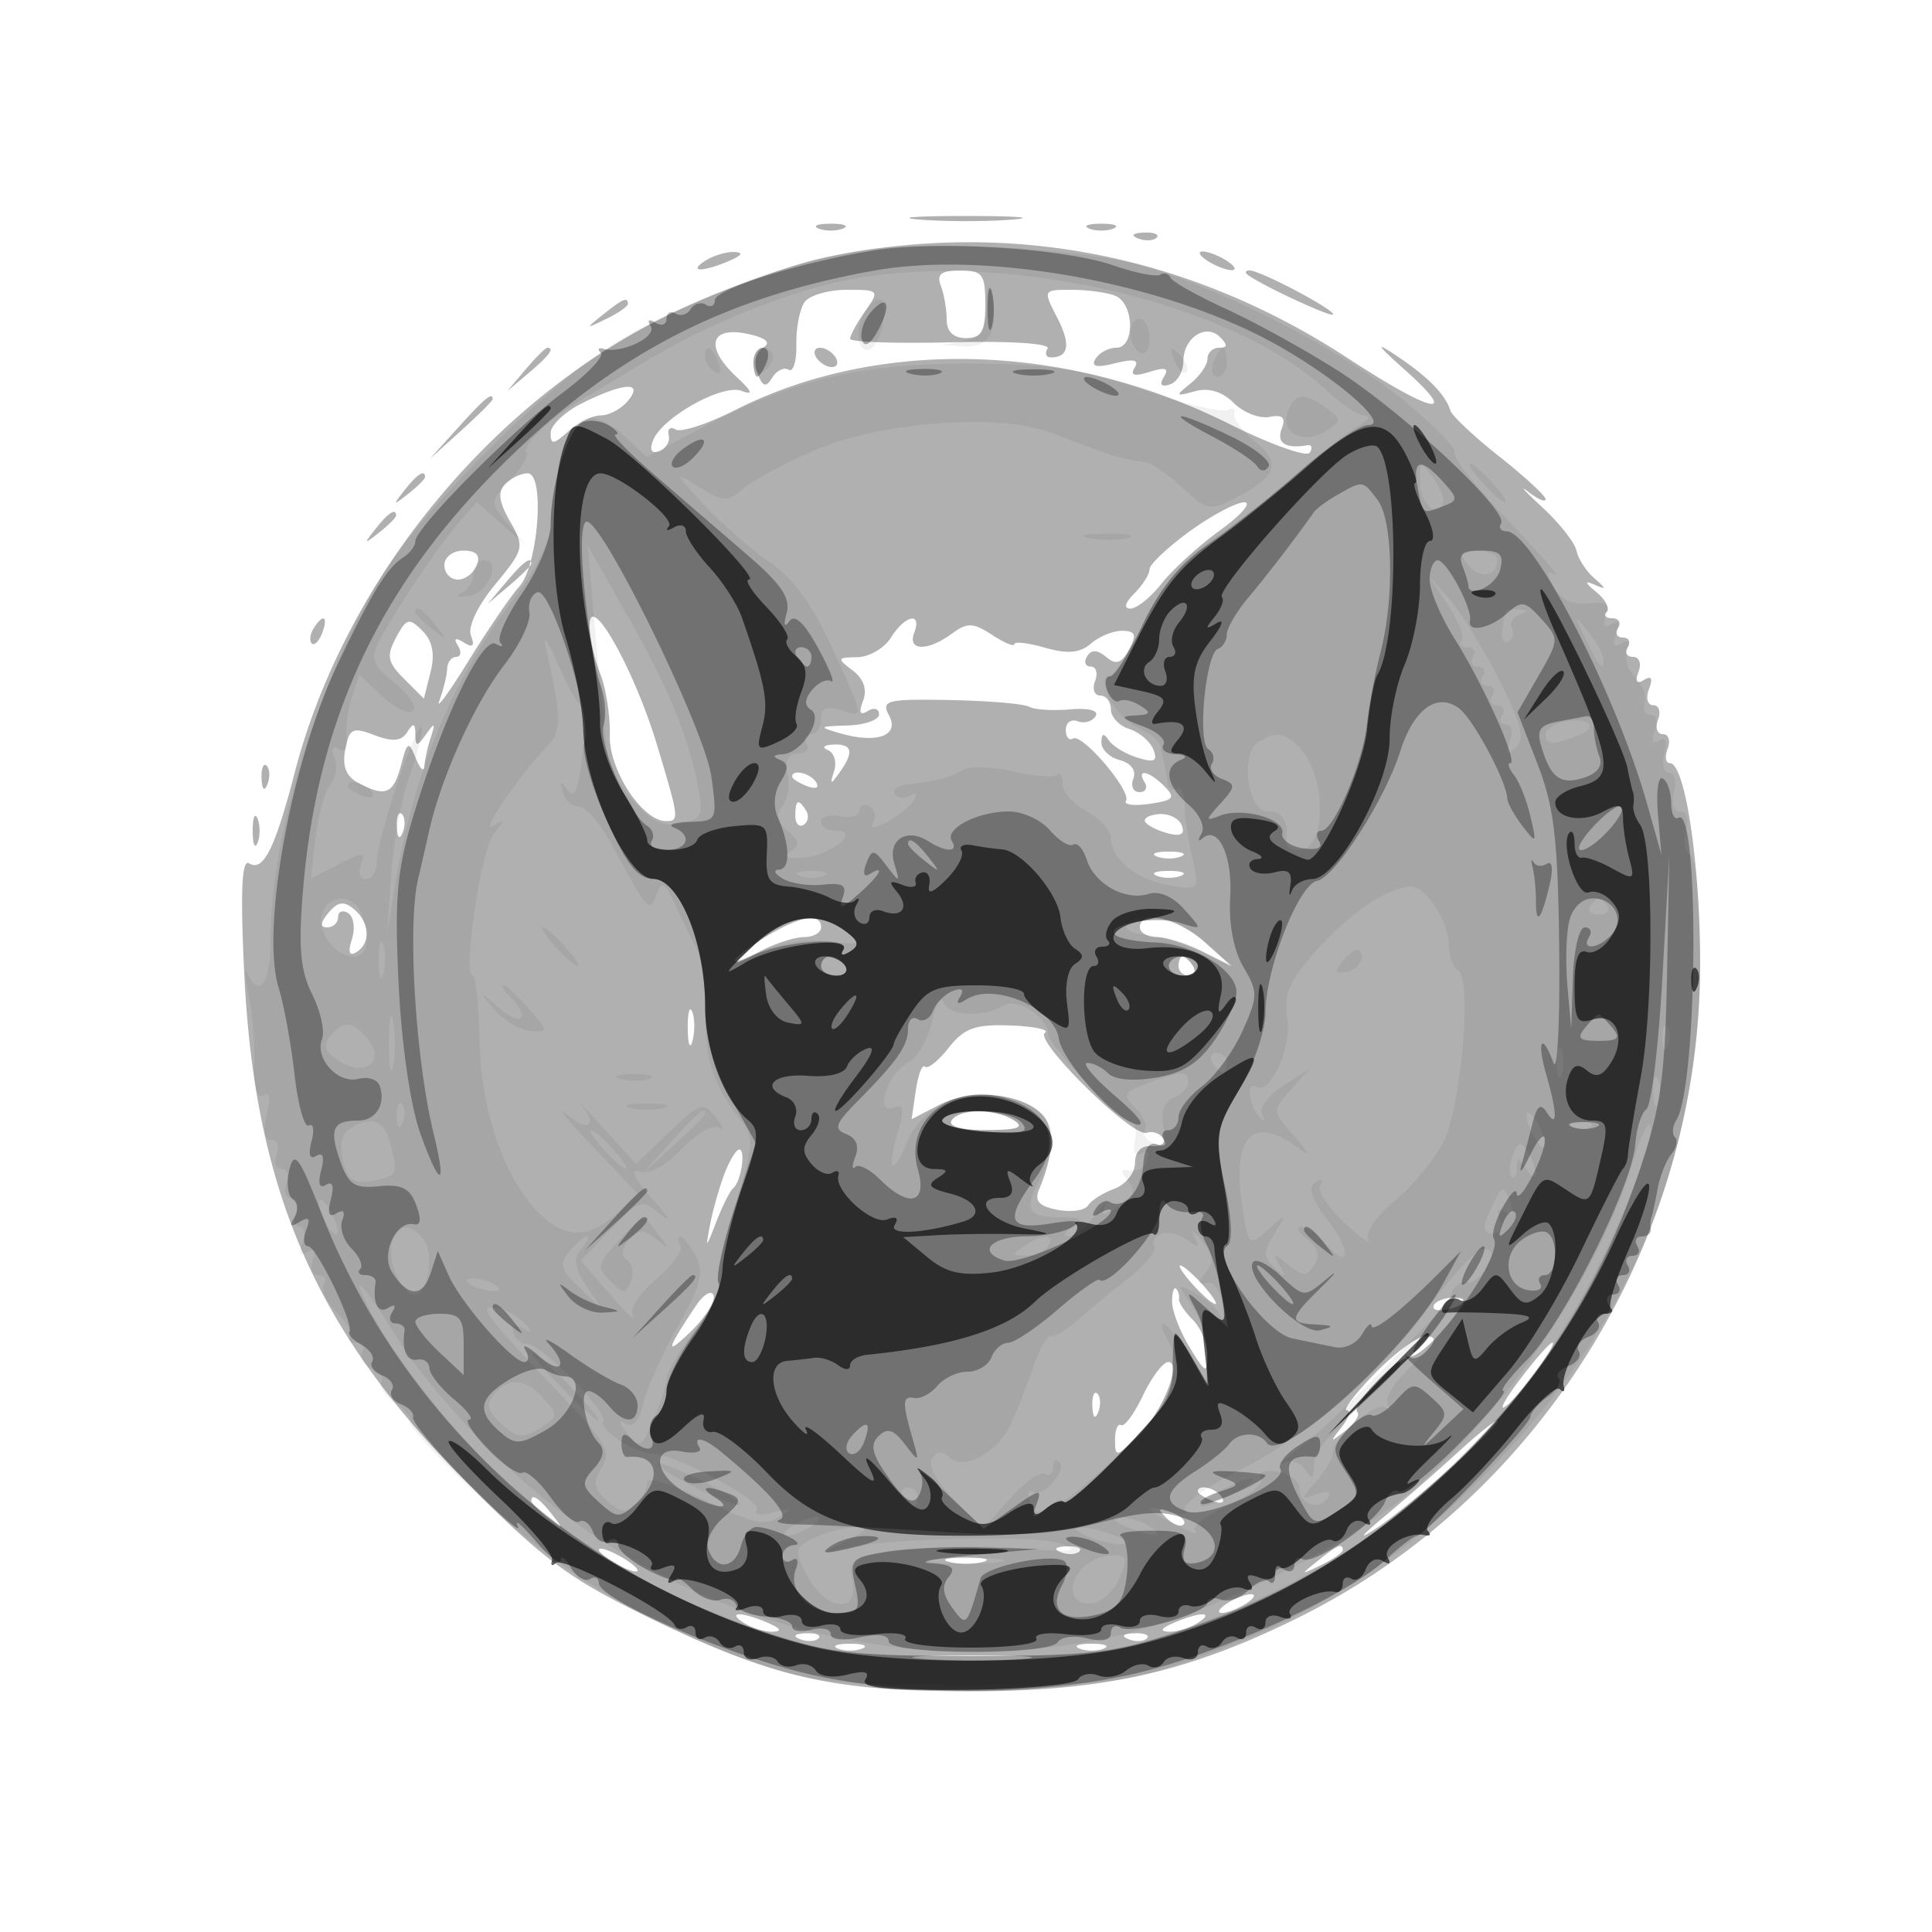 <svg xmlns="http://www.w3.org/2000/svg" width="200" height="200" fill="#000000"><path fill-opacity=".31" fill-rule="evenodd" d="M95.25 22.735c2.612.206 6.888.206 9.5 0s.475-.375-4.75-.375-7.362.169-4.75.375m-10.5.927c.688.278 1.813.278 2.5 0 .688-.277.125-.504-1.25-.504s-1.937.227-1.25.504m28 0c.688.278 1.813.278 2.5 0 .688-.277.125-.504-1.25-.504s-1.937.227-1.25.504m5.063 1.021c.721.289 1.584.253 1.916-.079s-.258-.568-1.312-.525c-1.165.048-1.402.285-.604.604M85.5 26.636c-3.85.81-11.07 3.438-16.044 5.84-18.559 8.963-33.779 27.545-38.969 47.576-2.017 7.781-3.24 10.219-4.681 9.328-.779-.481-.931 2.742-.531 11.222 1.061 22.5 7.338 37.026 22.692 52.515 8.234 8.307 10.827 10.247 19.033 14.244 12.98 6.322 19.058 7.723 33.5 7.721 13.8-.003 22.534-1.974 34-7.674 25.139-12.498 41.5-39.133 41.5-67.562C176 89.365 174.439 79 172.86 79c-.439 0-.538-.675-.222-1.5s.092-1.5-.5-1.5c-.591 0-.816-.675-.5-1.5.317-.825.092-1.5-.5-1.5s-.788-.748-.437-1.664q.64-1.666-.52-.948c-.756.468-.952.178-.563-.836.329-.856.073-1.552-.57-1.552-.641 0-.888-.45-.548-1s.115-1-.5-1-.84-.45-.5-1 .066-1-.608-1-.932-.293-.574-.651-.13-1.292-1.084-2.074q-1.736-1.425-.234-.775c1.333.576 1.333.501 0-.679-.825-.731-1.638-2.002-1.807-2.825s-1.767-2.846-3.552-4.496c-1.784-1.65-2.434-2.368-1.443-1.595s1.802 1.121 1.802.773c0-.347-2.148-2.329-4.774-4.405s-4.913-4.223-5.085-4.773c-.519-1.668-2.304-3.487-5.552-5.658-2.326-1.555-2.1-1.182.911 1.509 5.706 5.098 2.835 4.48-6.012-1.295-16.499-10.771-35.182-14.377-53.988-10.42M73 27c-1.828 1.181-.249 1.181 2.5 0 1.319-.567 1.489-.878.5-.914-.825-.031-2.175.381-3 .914m52 0c.825.533 1.95.969 2.5.969s.325-.436-.5-.969-1.95-.969-2.5-.969-.325.436.5.969m-27.607 2.582c.334.87.607 2.445.607 3.5 0 1.251.695 1.918 2 1.918 1.619 0 2-.667 2-3.5 0-3.105-.294-3.5-2.607-3.5-1.966 0-2.458.389-2 1.582m31.69-1.205c1.023.926 8.917 4.612 8.917 4.164 0-.569-7.547-4.541-8.627-4.541-.388 0-.519.17-.29.377M83.311 31.25c-.513.688-.906 2.67-.872 4.405.033 1.734-.327 2.914-.801 2.621s-1.237.075-1.696.818c-.66 1.067-.981.968-1.534-.473-.409-1.067-.189-2.138.531-2.583.842-.521.517-.947-1.028-1.351-4.32-1.13-5.162 1.067-1.661 4.336 1.621 1.514 1.768 1.916.525 1.442-1.985-.759-8.262 2.757-9.176 5.139-.382.995-.146 1.397.65 1.105.688-.253 1.127-.999.976-1.658-.151-.66.17-.925.713-.589.543.335 3.307-.566 6.143-2.003 14.875-7.538 34.267-7.001 51.147 1.415 4.29 2.139 8.052 3.481 8.361 2.983.308-.499.189-.842-.265-.763-2.236.388-3.207-.234-2.647-1.695.452-1.177.115-1.506-1.27-1.239-1.036.2-2.7-.453-3.697-1.45-1.174-1.174-2.586-1.6-4.011-1.209-2.032.557-2.066.496-.449-.809.963-.777 1.75-1.925 1.75-2.552s.54-1.14 1.2-1.14c.875 0 .901-.299.096-1.104-1.469-1.469-3.796.075-3.796 2.521 0 1.054-.625 2.125-1.389 2.379-.903.301-1.122.03-.625-.773.562-.909.168-1.048-1.486-.523-1.573.499-2.037.369-1.541-.433.501-.812-.09-.947-2.024-.461s-2.526.35-2.025-.46c.389-.63 1.356-1.146 2.149-1.146 1.979 0 1.858-4.626-.141-5.393-.87-.334-2.906-.607-4.525-.607-2.921 0-2.932.023-1.459 2.873 1.433 2.77 1.216 4.127-.66 4.127-.49 0-.639-.41-.329-.911.329-.532-3.806-.804-9.941-.654-5.777.142-10.504-.022-10.504-.366s.701-1.624 1.557-2.846C91.075 30.055 91.028 30 87.679 30c-1.889 0-3.854.563-4.368 1.25m-20.87 1.305c-1.864 1.494-1.852 1.512.309.465 1.237-.6 2.25-1.3 2.25-1.555 0-.765-.519-.544-2.559 1.09m-8.036 5.695L52.5 40.5l2.25-1.905C56.864 36.805 57.455 36 56.655 36c-.19 0-1.202 1.013-2.25 2.25M84.5 37c.34.55 1.068 1 1.618 1s.722-.45.382-1-1.068-1-1.618-1-.722.45-.382 1m-24.25 4.745c-1.788.89-3.25 2.281-3.25 3.091 0 1.232.3 1.203 1.829-.181 1.006-.91 2.525-1.655 3.377-1.655s2.109-.675 2.794-1.5c1.687-2.032-.389-1.925-4.75.245M47.437 44.25 44.5 47.5l3.25-2.937c1.788-1.615 3.25-3.078 3.25-3.25 0-.773-.825-.092-3.563 2.937m-5.565 6.5c-1.243 1.586-1.208 1.621.378.378.962-.755 1.75-1.543 1.75-1.75 0-.823-.821-.294-2.128 1.372m10.43-.652c-.796.796-.662 1.854.489 3.86 1.529 2.665 1.475 2.896-1.522 6.532-1.824 2.212-2.864 4.403-2.518 5.304.418 1.088.204 1.296-.736.716q-1.322-.817-.61.335c.392.635.311 1.155-.179 1.155-.491 0-.914.563-.94 1.25s-.383 2.15-.793 3.25.92-.7 2.956-4 4.42-6.796 5.299-7.77c1.977-2.189 2.69-11.73.877-11.73-.674 0-1.719.494-2.323 1.098m70.848 4.908c-2.282 1.654-4.15 3.422-4.15 3.929s-.707 1.629-1.571 2.494c-.983.982-1.131 1.571-.394 1.571.647 0 2.1-1.173 3.228-2.608 1.128-1.434 3.848-3.909 6.044-5.5 2.196-1.59 3.318-2.892 2.493-2.892s-3.367 1.353-5.65 3.006m-84.278-.256c-1.243 1.586-1.208 1.621.378.378.962-.755 1.75-1.543 1.75-1.75 0-.823-.821-.294-2.128 1.372M46 58.5c0 .825.627 1.5 1.393 1.5s1.652-.675 1.969-1.5c.391-1.02-.054-1.5-1.393-1.5-1.084 0-1.969.675-1.969 1.5m6.405 1.75L50.5 62.5l2.25-1.905c1.237-1.048 2.25-2.06 2.25-2.25 0-.8-.805-.209-2.595 1.905m8.626 4.435c-.017 1.202.471 3.452 1.084 5s1.069 4.443 1.012 6.432C63.026 79.709 66.495 85 68.952 85c1.392 0 1.364-.234-.94-7.892-2.336-7.768-6.93-15.944-6.981-12.423m-28.572.382c-.363.586-.445 1.281-.183 1.543s.743-.218 1.069-1.067c.676-1.762.1-2.072-.886-.476m8.538.938c-1.014 1.895-.884 2.552.843 4.279l2.04 2.041.69-2.747c.472-1.881.206-3.23-.843-4.279-1.376-1.376-1.654-1.304-2.73.706M92.232 66c-.687 1.1-2.258 2.014-3.49 2.032-2.088.029-2.12.124-.475 1.373 1.143.867 1.525 1.974 1.08 3.132-.471 1.23-.32 1.564.483 1.068.644-.398 1.17-.246 1.17.336s-1.463 1.104-3.25 1.159c-3.018.092-3.072.151-.75.818 3.811 1.094 6.149.23 5.031-1.861-.836-1.561-.245-1.709 6.3-1.587 3.972.075 7.66.386 8.196.692s2.441.429 4.234.274c1.963-.169 3.018.113 2.649.709-.337.545-1.167.779-1.844.519-.678-.261-1.233.139-1.233.887 0 .749.334 1.155.743.902.945-.584 6.091 5.468 5.483 6.451-.249.404.856.542 2.457.307 2.487-.365 2.708-.63 1.519-1.819-1.608-1.608-2.946-1.865-2.035-.392.34.55.093 1-.548 1s-.924-.631-.628-1.401c.32-.834-.245-1.607-1.393-1.907-1.062-.278-1.924-1.109-1.916-1.848.011-.919.248-.991.75-.229.404.614 1.745 1.431 2.979 1.816 1.759.549 2.117.37 1.657-.828-.322-.84-1.444-1.799-2.493-2.132-1.05-.333-1.908-1.25-1.908-2.038S114.502 72 113.893 72s-.848-.675-.531-1.5.113-1.5-.452-1.5-.736-.472-.38-1.049c.447-.723 1.064-.703 1.989.065 1.024.85 1.582.664 2.357-.785.811-1.514.673-1.905-.68-1.932-.933-.018-2.399.575-3.257 1.318-1.141.987-2.421 1.105-4.75.437-1.754-.503-3.189-.669-3.189-.369s-1.032-.131-2.293-.958c-1.967-1.288-2.564-1.305-4.192-.115-2.513 1.838-4.602 1.778-3.877-.112.845-2.202-.952-1.829-2.406.5M35.736 77.6c-.324 1.695.093 2.774 1.33 3.435 2.821 1.51 3.663 1.172 4.44-1.785.665-2.529.789-2.589 1.538-.75.449 1.1.847 1.474.886.832.038-.643.337-1.993.664-3 .495-1.524.413-1.58-.484-.332-.959 1.333-1.083 1.333-1.11 0-.024-1.163-.214-1.211-.848-.211-.599.944-1.504 1.028-3.381.314-2.277-.866-2.615-.699-3.035 1.497m49.958.044c.656.267.951 1.244.655 2.171-.459 1.44-.381 1.467.541.185 1.549-2.152 1.36-3.011-.64-2.921-.963.043-1.213.297-.556.565m-58.615 2.939c.048 1.165.285 1.402.604.605.289-.722.253-1.585-.079-1.917s-.568.258-.525 1.312M82 80.393c0 .216.698.661 1.552.989.89.341 1.291.173.941-.393-.587-.951-2.493-1.406-2.493-.596m.333 4.063c0 .801.383 1.22.85.931s.591-.944.274-1.456c-.808-1.308-1.124-1.161-1.124.525M26.158 86c0 1.375.227 1.938.504 1.25.278-.687.278-1.812 0-2.5-.277-.687-.504-.125-.504 1.25m14.921-.417c.048 1.165.285 1.402.604.605.289-.722.253-1.585-.079-1.917s-.568.258-.525 1.312m77.475-.496c.228.369 1.288.9 2.356 1.179 1.325.347 1.78.09 1.434-.811-.278-.725-1.338-1.256-2.356-1.179s-1.663.441-1.434.811m1.196 3.575c.688.278 1.813.278 2.5 0 .688-.277.125-.504-1.25-.504s-1.937.227-1.25.504m0 2c.688.278 1.813.278 2.5 0 .688-.277.125-.504-1.25-.504s-1.937.227-1.25.504m-85.74 3.826c-.862 1.039-.904 1.512-.132 1.512.617 0 1.122-.477 1.122-1.059s.468-.77 1.041-.416c.572.354.749 1.562.393 2.684q-.648 2.041.459 1.357c1.516-.937 1.39-3.086-.26-4.456-1.04-.863-1.668-.773-2.623.378m45.24 2.501c-3.956 2.412-4.31 3.445-.5 1.458 1.513-.789 3.537-1.437 4.5-1.441C84.213 97.003 85 96.55 85 96c0-1.557-2.194-1.179-5.75.989M118 96c0 .55.787 1.003 1.75 1.006s3.1.68 4.75 1.504l3 1.498-2.806-2.504C121.883 94.995 118 94.123 118 96m4 4c0 .55.477 1 1.059 1s.781-.45.441-1-.816-1-1.059-1-.441.45-.441 1m-50.805 6.5c.02 1.65.244 2.204.498 1.231s.237-2.323-.037-3-.481.119-.461 1.769m27.014 1.961c-1.069 1.359-2.174 2.241-2.456 1.959s-.709.827-.949 2.465l-.437 2.977 2.938-1.52c3.347-1.731 8.795-1.132 10.712 1.179 1.17 1.41 1.009 4.163-.446 7.601-.51 1.205-.023 1.75 1.895 2.116 1.42.272 2.842.073 3.16-.442s1.543-1.293 2.721-1.729 2.145-1.641 2.148-2.68c.003-1.177.659-1.835 1.744-1.75.957.075 1.478-.286 1.159-.803-.32-.517-1.087-.771-1.705-.565-1.472.491-11.713-9.591-10.52-10.355.503-.323-1.095-.662-3.552-.755-3.674-.139-4.813.27-6.412 2.302M98.5 116c-.376.608 1.07.994 3.691.985 3.151-.012 3.906-.276 2.809-.985-1.963-1.269-5.716-1.269-6.5 0m-23.517 5.544c-.532 1.399-1.198 3.762-1.481 5.25-.483 2.543-.444 2.526.642-.294.636-1.65 1.426-3.225 1.756-3.5.815-.679 1.329-4 .619-4-.313 0-1.004 1.145-1.536 2.544M123.5 133c.995 1.1 2.035 2 2.31 2s-.315-.9-1.31-2-2.035-2-2.31-2 .315.9 1.31 2m-51.503 2.232c-3.06 4.602-3.174 5.201-.501 2.626 1.508-1.453 2.575-3.145 2.37-3.76s-1.046-.105-1.869 1.134m49.336-.482c0 .962.824 3.1 1.83 4.75 1.629 2.672 1.83 2.762 1.833.821.002-1.198-.687-2.869-1.532-3.714-.844-.844-1.482-1.814-1.416-2.155.065-.34-.069-.806-.298-1.035s-.417.37-.417 1.333m27.118.329c-.253.41.204.648 1.015.529 2.09-.307 2.841-1.275.99-1.275-.849 0-1.751.336-2.005.746m-6.114 7.088c-2.058 2.108-3.371 3.833-2.918 3.833.454 0 .208.787-.547 1.75-1.248 1.591-1.211 1.624.402.357.976-.765 1.532-1.634 1.236-1.93-.74-.741 4.617-6.217 5.53-5.652.403.249 1.227-.142 1.831-.869.824-.993.737-1.323-.347-1.323-.794 0-3.128 1.725-5.187 3.834m15.1.504c-1.54 2.019-2.289 3.356-1.665 2.97 1.28-.791 5.609-6.641 4.915-6.641-.247 0-1.71 1.652-3.25 3.671m-39.118 1.786c-.907 1.902-1.928 3.285-2.27 3.074-.341-.211-.62.471-.62 1.515 0 1.808.108 1.798 2.23-.196 2.518-2.365 4.804-7.85 3.273-7.85-.53 0-1.706 1.556-2.613 3.457m-5.24 1.126c.048 1.165.285 1.402.604.605.289-.722.253-1.585-.079-1.917s-.568.258-.525 1.312m37.914 4.694a256 256 0 0 1-7.5 6.559c-2.776 2.319-3.033 2.701-.844 1.254 3.347-2.213 13.194-11.002 12.351-11.023-.275-.007-2.078 1.437-4.007 3.21M124 154.393c0 .216.698.661 1.552.989.89.341 1.291.173.941-.393-.587-.951-2.493-1.406-2.493-.596m-69 .985c0 .207.788.995 1.75 1.75 1.586 1.243 1.621 1.208.378-.378-1.307-1.666-2.128-2.195-2.128-1.372m65.733 1.746c.679.684 1.486.991 1.793.683.308-.308-.247-.867-1.233-1.243-1.425-.542-1.54-.428-.56.56M62 160.43c0 .275.9.981 2 1.57s2 .845 2 .57-.9-.981-2-1.57-2-.845-2-.57m47.813.253c.721.289 1.584.253 1.916-.079s-.258-.568-1.312-.525c-1.165.048-1.402.285-.604.604m26.628.872c-1.864 1.494-1.852 1.512.309.465 1.238-.6 2.25-1.3 2.25-1.555 0-.765-.519-.544-2.559 1.09m-38.191.134c.963.252 2.537.252 3.5 0 .963-.251.175-.457-1.75-.457s-2.713.206-1.75.457M127 166c-.825.533-1.05.969-.5.969s1.675-.436 2.5-.969 1.05-.969.5-.969-1.675.436-2.5.969m-50 2c.825.533 2.175.945 3 .914.989-.036.819-.347-.5-.914-2.749-1.181-4.328-1.181-2.5 0m44.5 0c-1.319.567-1.489.878-.5.914.825.031 2.175-.381 3-.914 1.828-1.181.249-1.181-2.5 0m-38.687 1.683c.721.289 1.584.253 1.916-.079s-.258-.568-1.312-.525c-1.165.048-1.402.285-.604.604m34 0c.721.289 1.584.253 1.916-.079s-.258-.568-1.312-.525c-1.165.048-1.402.285-.604.604m-30.063.979c.688.278 1.813.278 2.5 0 .688-.277.125-.504-1.25-.504s-1.937.227-1.25.504m25 0c.688.278 1.813.278 2.5 0 .688-.277.125-.504-1.25-.504s-1.937.227-1.25.504m-15.966 1.076c2.905.203 7.405.201 10-.004s.216-.371-5.284-.369-7.622.171-4.716.373"/><path fill-opacity=".057" fill-rule="evenodd" d="M88.363 26.024c-7.209 1.301-17.332 5.125-24.086 9.099-7.364 4.333-20.81 17.771-25.132 25.117C32.618 71.336 28 86.757 28 97.458c0 4.336-1.185 5.959-2.405 3.292-.314-.687-.247.325.15 2.25s.662 5.186.589 7.247c-.085 2.38.248 3.512.912 3.101.684-.423.816.269.381 2.003-.425 1.691-.258 2.649.461 2.649.619 0 .867.675.55 1.5s-.091 1.5.5 1.5c.592 0 .817.675.5 1.5s-.091 1.5.5 1.5c.592 0 .817.675.5 1.5s-.153 1.5.362 1.5.65.749.299 1.664q-.64 1.666.52.948c.756-.468.952-.178.563.836-.329.856-.073 1.552.57 1.552.641 0 .898.434.571.964-.328.529.283 1.842 1.357 2.916s1.691 2.216 1.37 2.537-.032.583.642.583.946.453.604 1.007c-.343.554.078 1.276.935 1.605s1.328.97 1.047 1.424c-.282.455.393 1.461 1.499 2.235 1.106.775 1.772 1.646 1.482 1.937s2.916 3.747 7.128 7.68c8.481 7.92 16.871 13.041 27.723 16.923 6.509 2.328 8.658 2.577 22.69 2.63 13.775.052 16.279-.205 22.5-2.315 11.66-3.954 20.2-9 28.59-16.892 16.68-15.692 24.856-34.061 24.893-55.925.01-6-.411-10.455-1.024-10.834-.572-.354-.767-1.505-.432-2.559.365-1.152.135-1.916-.576-1.916-.692 0-.967-.832-.661-2 .287-1.1.062-2-.5-2s-.788-.901-.5-2.001c.333-1.274.132-1.76-.553-1.336-.681.421-.842.054-.438-.999.351-.915.165-1.664-.414-1.664-.578 0-.866-.558-.638-1.241s-.211-1.866-.974-2.629-1.142-2.028-.842-2.811c.346-.902.122-1.161-.612-.707-.781.483-.944.157-.5-1 .443-1.156.28-1.482-.5-1-.76.47-.952.176-.557-.852.46-1.2.021-1.505-1.866-1.298-1.628.179-2.831-.405-3.532-1.716-.801-1.496-.769-1.806.127-1.252.655.405-1.521-2.105-4.836-5.578-3.315-3.472-5.824-6.643-5.574-7.046.249-.403-2.143-2.856-5.314-5.452-6.428-5.26-19.119-11.746-27.359-13.984-6.843-1.859-22.829-2.622-29.545-1.41m-.863 2.998c-5.977 1.2-14.33 4.57-20.387 8.226a1019 1019 0 0 1-7.243 4.341c-2.885 1.692-5.938 4.677-5.367 5.247.283.284-.463 1.557-1.658 2.829-2.146 2.285-2.15 2.343-.267 4.575l1.908 2.26-2.564-2.256-2.563-2.255-1.98 2.255c-2.058 2.345-6.37 8.791-8.199 12.256-.874 1.658-.595 2.37 1.632 4.16 1.479 1.189 2.349 2.503 1.934 2.921s-1.835-.255-3.155-1.496l-2.402-2.256-.786 2.335c-.433 1.285-.663 3.173-.513 4.195.163 1.112-.157 1.594-.797 1.198-.66-.407-.84-.061-.47.904.331.86.133 2.128-.439 2.817s-1.257 3.149-1.524 5.467l-.484 4.215 2.885-1.492c2.568-1.327 2.821-1.325 2.305.02-.319.832-.082 1.512.527 1.512S39 90.187 39 89.194c0-2.222 4.067-14.46 4.621-13.906.22.22-.298 2.378-1.151 4.796s-1.739 7.101-1.969 10.406l-.419 6.01.836-5c1.978-11.837 5.889-21.163 12.51-29.838 2.081-2.726 3.574-5.824 3.578-7.421.008-4.334 1.978-10.298 3.607-10.923.819-.314 2.58.454 3.914 1.707l2.425 2.279 5.774-3.063c9.306-4.937 16.516-6.651 27.774-6.601 8.146.036 11.45.54 17.819 2.718 4.301 1.471 8.25 2.409 8.775 2.084s.832-.167.681.351c-.151.519.809 1.829 2.134 2.913 2.74 2.24 2.28 3.628-1.922 5.8-2.719 1.407-3.041 1.349-5.582-1.007-1.483-1.374-3.194-2.568-3.801-2.651-2.107-.291-3.115-.545-5.104-1.288-1.1-.411-3.305-1.238-4.901-1.838-5.232-1.966-17.72-.999-24.251 1.877-3.216 1.417-6.597 3.247-7.513 4.067-1.481 1.326-1.98 1.295-4.5-.275-2.674-1.666-2.639-1.556.627 1.938 1.904 2.037 4.972 4.709 6.817 5.937 2.232 1.486 4.336 4.372 6.288 8.622 3.485 7.591 3.46 7.414.933 6.612-1.419-.45-2-.18-2 .933 0 .862-.477 1.567-1.059 1.567s-.781.45-.441 1-.058 1-.884 1c-1.003 0-1.362.721-1.082 2.176.23 1.197-.026 2.712-.57 3.367-.676.815-.496 1.601.571 2.486 1.245 1.033 1.298 1.462.262 2.123-.85.543-.409.761 1.282.634 2.924-.22 6.111-2.786 3.46-2.786-.846 0-1.539-.424-1.539-.943s.9-.769 2-.557 2-.066 2-.616c0-.551.457-.719 1.016-.374.559.346.73 1.092.38 1.659-.402.649.126.622 1.428-.075 1.135-.607 2.384-1.622 2.775-2.254.423-.684.271-.877-.375-.478-.597.369-1.311.307-1.586-.138s.257-.895 1.181-1.001c3.043-.349 4.665-.769 5.867-1.521.652-.407 2.993-.335 5.201.161s4.262.655 4.564.353.549.125.549.948c0 .824 1.125 2.1 2.5 2.836s2.5 1.969 2.5 2.74c0 2.188 2.738 4.393 6.115 4.925 3.031.478 3.065.435 2.313-2.84-.42-1.829-.778-4.308-.796-5.51s-.392-1.963-.832-1.691-.856.017-.925-.565A20 20 0 0 0 120.5 79a24 24 0 0 1-.375-1.839c-.069-.462-1.188-1.324-2.486-1.916-2.223-1.013-4.371-5.245-2.662-5.245.434 0 1.964-2.483 3.401-5.517 1.887-3.986 3.92-6.415 7.322-8.75 2.59-1.778 6.53-4.851 8.755-6.829s4.945-4.102 6.045-4.72 1.461-1.137.802-1.154c-.66-.016-2.46-1.203-4-2.636-9.914-9.22-33.59-14.626-49.802-11.372m14.636 2.658c-.105 2.448-.654 3.281-2.386 3.614l-2.25.434 2.281.136c2.568.153 3.59-1.603 2.934-5.041-.344-1.807-.473-1.617-.579.857m-13.047 1.57c-.717 1.907.274 3.82 1.349 2.604 1.094-1.236 1.539-4.854.597-4.854-.605 0-1.48 1.013-1.946 2.25M117 34.441c0 .793.45 1.719 1 2.059s1-.309 1-1.441S118.55 33 118 33s-1 .648-1 1.441m-44 2.5c0 .518.445 1.216.989 1.552.566.35.734-.051.393-.941C73.717 35.82 73 35.503 73 36.941m5 .618c0 .857.45 1.281 1 .941s1-1.041 1-1.559S79.55 36 79 36s-1 .702-1 1.559m43.564-.266c.376.986.935 1.541 1.243 1.233s.001-1.114-.683-1.793c-.988-.98-1.102-.865-.56.56m4.074.207c-.316.825-.139 1.5.393 1.5.533 0 .969-.675.969-1.5s-.177-1.5-.393-1.5-.652.675-.969 1.5m7.685 5.101c-.84 2.189 1.576 3.479 3.854 2.057 1.74-1.085 1.749-1.237.149-2.408-2.272-1.663-3.264-1.576-4.003.351M147 49.75c0 2.228 1.513 3.847 2.342 2.505.264-.427-.154-1.646-.931-2.707-1.377-1.884-1.411-1.879-1.411.202m6.5.25c.995 1.1 2.035 2 2.31 2s-.315-.9-1.31-2-2.035-2-2.31-2 .315.9 1.31 2m-40.738 5.707c1.244.239 3.044.23 4-.02s-.062-.446-2.262-.435-2.982.216-1.738.455M61.5 64c.355 4.125.803 8.85.995 10.5.193 1.65.386 3.528.428 4.173.042.646 1.191 2.498 2.553 4.116 1.854 2.203 3.099 2.824 4.954 2.469 2.181-.417 2.404-.849 1.869-3.616-1.056-5.454-3.046-10.313-7.309-17.84L60.855 56.5zm90.491-5.511c1.249 1.505 3.009 1.184 3.009-.548 0-.518-.955-.941-2.122-.941-1.767 0-1.916.25-.887 1.489M49 59.417c0 .779-.562 1.671-1.25 1.982s-.355.456.739.322c2.039-.25 3.518-3.721 1.584-3.721-.59 0-1.073.638-1.073 1.417m100.884 3.196c1.131 1.712 1.77 3.399 1.42 3.75-.351.35-.086.637.588.637s.948.45.608 1-.115 1 .5 1 .84.45.5 1-.115 1 .5 1 .84.45.5 1-.115 1 .5 1 .84.45.5 1-.156 1 .41 1c.565 0 .75.787.411 1.75-.471 1.341-.329 1.487.608.623.955-.878.571-2.42-1.742-7.003-1.632-3.232-3.955-7-5.163-8.373l-2.197-2.497zM43 63.378c0 .207.788.995 1.75 1.75 1.586 1.243 1.621 1.208.378-.378C43.821 63.084 43 62.555 43 63.378m112.923-.128c-.638 2.086-.55 3.638.181 3.186.511-.316.693-.955.406-1.42s.043-1.073.734-1.352c.998-.402.999-.522.006-.585-.687-.043-1.284.033-1.327.171M164.08 66c1.458 3.061 1.92 3.628 1.92 2.358 0-.537-.7-1.849-1.555-2.917-1.467-1.83-1.487-1.798-.365.559M56.498 67c1.588 6.844 1.647 8.713.318 10.076-2.893 2.967-7.252 9.285-5.816 8.432 1.297-.771 1.313-.661.12.809-1.345 1.658-3.271 14.681-2.172 14.685.304.001.614 3.039.69 6.75.151 7.436 2.707 14.629 6.431 18.098 2.595 2.418 4.986 2.315 7.918-.338l2.076-1.879-4.781-5.036c-2.63-2.769-3.769-4.192-2.532-3.161 2.119 1.765 3.138 1.093 1.5-.99-.413-.524.676.623 2.419 2.55l3.17 3.504 3.422-3.293c3.185-3.064 3.521-3.172 4.831-1.558.774.954.914 1.44.311 1.079-.603-.362-2.342.643-3.865 2.232-1.732 1.808-3.379 2.673-4.403 2.31-.984-.348-.44.771 1.365 2.81 1.65 1.864 2.071 2.614.935 1.666-1.989-1.658-2.182-1.602-5.191 1.516L60.12 130.5l3.024 3.5c1.663 1.925 2.732 2.933 2.375 2.24-.377-.731.639-2.343 2.419-3.841 1.687-1.42 2.815-2.99 2.506-3.49s-.326-.909-.038-.909 1.014.916 1.612 2.035c.885 1.653.541 3.012-1.838 7.25-1.611 2.868-3.223 6.471-3.583 8.006-.432 1.838-1.072 2.541-1.876 2.058-.727-.436-.647-.026.196 1.013 1.312 1.616 1.517 1.51 2.75-1.423.733-1.743 1.346-3.679 1.361-4.304.015-.624 1.353-2.886 2.972-5.026s2.686-4.309 2.369-4.82.432-4.059 1.661-7.884c1.927-5.992 2.045-7.192.853-8.679C73.936 112.549 73 109.842 73 105c0-2.765-.397-5.809-.883-6.764a198 198 0 0 1-2.21-4.563c-1.117-2.378-1.425-2.547-1.945-1.066-.698 1.991-.859 1.811-4.598-5.107-1.189-2.2-2.732-4-3.429-4-.698 0-1.453-.675-1.678-1.5-.325-1.192-.217-1.226.527-.167.657.935 1.1-.11 1.482-3.499.299-2.658.218-5.058-.181-5.334s-1.5-2.3-2.447-4.5c-.946-2.2-1.46-2.875-1.14-1.5m105.252 7.749c-.963.219-1.75.815-1.75 1.324 0 1.074.749 1.081 3.434.029 2.238-.876.912-1.942-1.684-1.353m-31.476 2.06c-1.937 1.231-1.128 7.187.976 7.189 1.571.002 2.207 1.108 1.868 3.252-.065.412.527.75 1.315.75 2.978 0 2.957-7.753-.03-10.74-1.446-1.446-2.398-1.55-4.129-.451M36 81.393c0 .216.698.661 1.552.989.89.341 1.291.173.941-.393-.587-.951-2.493-1.406-2.493-.596m46.75 9.269c.688.278 1.813.278 2.5 0 .688-.277.125-.504-1.25-.504s-1.937.227-1.25.504m60.68 1.893c-1.688.717-4.769 3.185-6.847 5.485-3.091 3.421-3.694 4.751-3.318 7.315.468 3.188-1.779 8.063-3.287 7.132-1.054-.652-.621 2.226.487 3.234.47.428.562.266.204-.362-.362-.632.569-1.926 2.09-2.904l2.741-1.765-1.914 2.166c-1.894 2.142-1.889 2.194.5 4.874 1.327 1.49 1.583 2.069.566 1.286-4.846-3.733-7.156-1.561-6.067 5.704.645 4.3.689 4.343 2.677 2.576 1.98-1.76 1.994-1.751.655.429-1.156 1.882-1.156 2.421.005 3.5 1.127 1.048 1.222 1.008.533-.225-.735-1.314-.619-1.322.929-.064 1.537 1.247 1.887 1.247 2.674 0 .617-.979.372-1.834-.768-2.686-.92-.688-1.191-1.25-.604-1.25s1.629.675 2.314 1.5c2.573 3.101 3.127 1.355.615-1.939-1.821-2.387-2.269-3.657-1.464-4.154.656-.405.89-.282.539.285-.34.551.785 2.308 2.5 3.905 1.716 1.597 2.821 2.377 2.455 1.733-.375-.661.805-2.398 2.718-4 1.859-1.556 4.132-4.305 5.049-6.109 1.86-3.654 2.996-16.851 1.529-17.758-.518-.319-.951-1.567-.963-2.772s-.8-3.147-1.75-4.315c-1.566-1.925-2.015-2.002-4.798-.821M33.357 94.513C32.675 96.29 34.647 99 36.622 99c1.461 0 1.775-1.802.771-4.418-.771-2.01-3.275-2.053-4.036-.069m131.246-.68c-.283.459.12.834.897.834s1.18-.375.897-.834S165.71 93 165.5 93s-.614.375-.897.833m-86.297 3.72-2.806 2.553 3.225-1.565c1.935-.94 4.735-1.385 7-1.112 3.476.417 3.621.339 1.834-.988-2.884-2.141-6.103-1.754-9.253 1.112m38.325-1.765c-.268.433.621.879 1.974.991 1.354.112 3.909.907 5.678 1.766l3.217 1.561-2.806-2.553c-2.697-2.454-7.048-3.407-8.063-1.765M57.5 98c.995 1.1 2.035 2 2.31 2s-.315-.9-1.31-2-2.035-2-2.31-2 .315.9 1.31 2m-18.305 1.5c.02 1.65.244 2.204.498 1.231s.237-2.323-.037-3-.481.119-.461 1.769m99.892-.104c-.942 1.134-.919 1.402.107 1.252 1.382-.203 2.273-1.515 1.532-2.255-.243-.243-.98.208-1.639 1.003M85 100c0 .55.702 1 1.559 1s1.281-.45.941-1-1.041-1-1.559-1-.941.45-.941 1m36 0c0 .55.702 1 1.559 1s1.281-.45.941-1-1.041-1-1.559-1-.941.45-.941 1m-68.2 3.2c2.148 2.148 1.263 3.164-1.05 1.205-2.239-1.896-2.242-1.895-.54.129.94 1.119 2.598 2.101 3.685 2.183 1.923.145 1.919.084-.14-2.284-1.164-1.338-2.35-2.433-2.635-2.433-.286 0 .02.54.68 1.2m43.661 2.586c-.399 1.807-1.51 3.705-2.468 4.218-2.138 1.144-3.526 5.415-1.509 4.64 1.053-.403 1.148.154.445 2.605-1.171 4.08-.532 4.622 1.022.869 1.452-3.504 5.903-5.622 9.774-4.651 5.396 1.354 6.456 3.745 3.865 8.712-1.629 3.122-1.209 3.815 2.327 3.836 2.035.012 2.265.221 1.083.985-.825.533-.992.976-.372.985.62.008 1.879-.998 2.796-2.235.918-1.237 1.376-1.654 1.018-.926-.536 1.088-.286 1.096 1.403.041 1.576-.985 1.793-1.596.935-2.63-.844-1.017-.801-1.273.176-1.041.712.168 1.521-.319 1.799-1.083.297-.818.062-1.116-.573-.723-.672.415-.931-.097-.687-1.361.215-1.115-.035-2.027-.555-2.027-1.03 0-8.44-7.875-8.44-8.969 0-1.708-3.251-3.802-4.588-2.956-2.065 1.308-5.669 1.119-6.235-.325-.27-.687-.817.228-1.216 2.036M40.272 108c0 2.475.195 3.487.434 2.25.238-1.237.238-3.263 0-4.5-.239-1.237-.434-.225-.434 2.25m-6.099-.709c-.798.962-.544 1.621.996 2.582 2.683 1.676 4.778-.028 2.866-2.331-1.56-1.88-2.461-1.939-3.862-.251m137.906.292c.048 1.165.285 1.402.604.605.289-.722.253-1.585-.079-1.917s-.568.258-.525 1.312M161.158 110c0 1.375.227 1.938.504 1.25.278-.687.278-1.812 0-2.5-.277-.687-.504-.125-.504 1.25m-35.658 0c.34.55.816 1 1.059 1s.441-.45.441-1-.477-1-1.059-1-.781.45-.441 1m-61.231 1.693c.973.254 2.323.237 3-.037s-.119-.481-1.769-.461-2.204.244-1.231.498m54.49.466c-2.437.891-2.575 1.168-1.241 2.502.825.825 1.274 1.867.997 2.315s.134 1.059.913 1.358c1.035.397 1.303-.086.995-1.788-.264-1.454.142-2.549 1.077-2.908.825-.316 1.5-1.039 1.5-1.607 0-1.221-.598-1.203-4.241.128m52.399.841c0 1.375.227 1.938.504 1.25.278-.687.278-1.812 0-2.5-.277-.687-.504-.125-.504 1.25m-130.079 2.583c.048 1.165.285 1.402.604.605.289-.722.253-1.585-.079-1.917s-.568.258-.525 1.312m24.171-.894c.963.252 2.537.252 3.5 0 .963-.251.175-.457-1.75-.457s-2.713.206-1.75.457m4.187 3.561L66.5 121.5l3.25-2.937c1.787-1.615 3.25-3.078 3.25-3.25 0-.773-.825-.092-3.563 2.937M98.5 116c-.376.608 1.07.994 3.691.985 3.151-.012 3.906-.276 2.809-.985-1.963-1.269-5.716-1.269-6.5 0m59.531-.5c0 .55.436 1.675.969 2.5s.969 1.05.969.5-.436-1.675-.969-2.5-.969-1.05-.969-.5m-121.839 1.36c-.822.522-1.075 1.76-.68 3.333.503 2.003 1.114 2.41 3.058 2.038 2.636-.503 2.696-.637 1.8-3.981-.63-2.35-1.965-2.794-4.178-1.39m126.621-.177c.721.289 1.584.253 1.916-.079s-.258-.568-1.312-.525c-1.165.048-1.402.285-.604.604m6.233 3.561c-3.471 11.593-12.769 25.462-22.796 34.004-7.123 6.068-21.403 13.067-30.947 15.168-22.023 4.847-45.874-1.8-62.641-17.458-4.213-3.935-9.3-9.81-11.303-13.056-3.818-6.185-5.432-7.877-2.967-3.11 3.003 5.806 11.173 15.624 16.538 19.872 7.783 6.163 14.271 9.736 23.57 12.978 7.281 2.539 9.258 2.79 22 2.79s14.719-.251 22-2.79c19.609-6.837 33.755-19.229 42.971-37.642 3.509-7.011 5.996-13.866 5.289-14.573-.242-.242-1.013 1.476-1.714 3.817M62.5 119c.995 1.1 2.035 2 2.31 2s-.315-.9-1.31-2-2.035-2-2.31-2 .315.9 1.31 2m94.116.559c-.365.95-.427 1.963-.14 2.251.288.288.531-.114.539-.893.013-1.167.187-1.152.985.083.533.825.969 1.05.969.5s-.38-1.6-.845-2.334c-.67-1.057-.983-.976-1.508.393m-2.358 5.774c-.819 1.797-.763 2.334.244 2.334.75 0 1.062-.638.733-1.498-.371-.966-.164-1.243.584-.781.756.468.952.178.563-.836-.773-2.014-.866-1.98-2.124.781M33.031 124.5c0 .55.436 1.675.969 2.5s.969 1.05.969.5-.436-1.675-.969-2.5-.969-1.05-.969-.5m30.95 4.021c-2.144 2.281-2.221 2.668-.811 4.077 1.402 1.402 1.615 1.403 2.15.012.326-.85.14-1.825-.412-2.167-.653-.403-.591-1.12.176-2.044.961-1.158 1.484-1.188 2.799-.161 1.437 1.121 1.464 1.067.245-.488-1.694-2.16-1.331-2.227-4.147.771m-23.37.051c-.654 1.704.93 5.428 2.308 5.428 1.392 0 2.083-4.293.917-5.698-1.437-1.731-2.491-1.643-3.225.27m79.633-.852c-.691.248-1.027.821-.748 1.274.28.453-.954 1.973-2.743 3.378s-4.153 3.359-5.253 4.341-2.298 1.688-2.662 1.566c-.365-.121-1.166 1.229-1.781 3-.616 1.772-1.653 4.431-2.305 5.909-1.389 3.149-4.996 5.168-6.516 3.648-.68-.68-1.251-.62-1.748.183-.435.705.496 2.427 2.275 4.205l3.011 3.012 2.754-3.09c1.514-1.7 3.14-2.851 3.613-2.559s.859-.021.859-.695.289-.936.643-.583c.888.889-1.663 3.796-2.745 3.128-.481-.297-.603.169-.27 1.037.468 1.219.92 1.316 1.989.429.761-.631 1.383-.887 1.383-.569s2.207-1.453 4.904-3.937c5.846-5.385 7.778-9.255 6.145-12.306-1.789-3.342-.216-2.413 1.962 1.159l1.982 3.25.003-3.027c.002-1.666-.73-4.075-1.626-5.355-1.572-2.244-1.557-2.288.413-1.234 1.123.601 2.278 1.661 2.567 2.355.288.693.378.136.2-1.239-.184-1.417-.879-2.367-1.606-2.194-.984.236-1.014-.016-.13-1.082.884-1.065.79-1.834-.405-3.306-.857-1.055-1.213-1.243-.791-.418.607 1.19.468 1.269-.676.384-.793-.613-2.007-.912-2.698-.664m-61.289 1.835c-1.082 1.303-.917 1.909 1.022 3.75l2.312 2.195-1.616-2.432c-1.194-1.797-1.33-2.776-.522-3.75.602-.725.869-1.318.594-1.318s-1.081.7-1.79 1.555M106 129c-1.293.835-1.266.971.191.985.93.008 1.969-.435 2.309-.985.782-1.266-.542-1.266-2.5 0m41.714 6.567c-5.11 7.046-12.106 12.96-20.143 17.03-3.005 1.522-5.207 3.183-4.892 3.692.334.541-.414.622-1.804.194-2.809-.865-2.354-.251 1.125 1.517 1.375.699 2.164.912 1.754.473s1.084-1.617 3.32-2.618 3.782-2.279 3.435-2.84c-.379-.613.292-.88 1.68-.668 1.271.194 2.311.945 2.311 1.669 0 1.676 2.111 2.423 2.96 1.048.403-.652-.03-.795-1.158-.383-1.72.628-1.722.567-.052-1.34.963-1.099 1.75-2.447 1.75-2.995 0-1.603 4.568-5.438 5.485-4.605.459.417.552.262.206-.346-.346-.607.526-2.182 1.938-3.5 3.151-2.94 7.264-8.565 5.438-7.436-.908.561-1.167.381-.822-.57.278-.764.998-1.281 1.6-1.149s1.534-.58 2.071-1.583c.717-1.34.623-1.824-.353-1.824-.73 0-3.363 2.806-5.849 6.234m-99.277-2.796c.342.341 1.324.723 2.184.85.859.126 1.283-.05.942-.392-.342-.341-1.324-.723-2.184-.85-.859-.126-1.283.05-.942.392m2.698 4.059c.686.919 3.741 4.264 6.788 7.434 4.81 5.002 5.386 6.012 4.366 7.646-.954 1.527-.845 2.182.581 3.472 1.356 1.227 2.029 1.319 2.944.404.652-.652 1.186-1.694 1.186-2.316 0-.636 2.581.15 5.91 1.8 4.795 2.377 6.258 2.713 7.75 1.782 1.624-1.013 1.561-1.071-.535-.493-1.41.389-2.136.268-1.786-.298.561-.908-8.392-5.709-10.726-5.751-1.854-.032-5.703-2.556-5.182-3.398.57-.922-6.473-8.046-7.906-7.996-.536.019-1.157-.512-1.38-1.18-.26-.782.087-.935.975-.428 1.11.631 1.137.523.14-.551-.682-.735-1.944-1.44-2.806-1.567-1.299-.19-1.353.055-.319 1.44m92.365 4.601c-3.3 3.423-7.35 7.235-9 8.471s-2.387 1.93-1.638 1.544c.754-.389 1.751-.088 2.234.676.633.998.878 1.033.889.128.025-2.039.264-2.346 6.36-8.16 4.718-4.501 8.857-9.499 7.44-8.987-.157.057-2.985 2.904-6.285 6.328M58 143.5c1.866 1.925 3.617 3.5 3.892 3.5s-1.026-1.575-2.892-3.5-3.617-3.5-3.892-3.5 1.026 1.575 2.892 3.5m-6.874.848c-.852 1.027-.665 1.759.782 3.069 1.603 1.45 2.223 1.518 3.956.436 1.904-1.189 1.936-1.416.441-3.069q-2.89-3.192-5.179-.436M68 151.493c0 .677 8.123 4.718 8.575 4.265.21-.209-1.634-1.36-4.097-2.556-2.463-1.197-4.478-1.966-4.478-1.709m58 3.007c-1.375.786-2.05 1.429-1.5 1.429s2.125-.643 3.5-1.429 2.05-1.429 1.5-1.429-2.125.643-3.5 1.429m-32.5.5c.34.55.816 1 1.059 1s.441-.45.441-1-.477-1-1.059-1-.781.45-.441 1M82 158c-.825.533-1.05.969-.5.969s1.675-.436 2.5-.969 1.05-.969.5-.969-1.675.436-2.5.969m34.5 0c2.749 1.181 4.328 1.181 2.5 0-.825-.533-2.175-.945-3-.914-.989.036-.819.347.5.914m-32.207 1.201c-2.075 1.003-2.118 1.236-.724 3.932 1.884 3.644 5.366 3.978 4.692.452-.433-2.267-.108-2.46 5.273-3.133 3.154-.394 8.712-.464 12.351-.155 4.982.422 5.998.313 4.115-.443-2.533-1.017-18.41-.654-23 .525-2.064.531-1.976.387.5-.823 2.294-1.121 2.529-1.46 1-1.443-1.1.012-2.993.502-4.207 1.088M112.5 159c1.1.473 2.675.859 3.5.859.945 0 .761-.317-.5-.859-1.1-.473-2.675-.859-3.5-.859-.945 0-.761.317.5.859m-15.75 2.723c1.787.222 4.713.222 6.5 0 1.787-.221.325-.403-3.25-.403s-5.037.182-3.25.403m15.45.477c-1.789 1.789-1.45 3.8.639 3.8 1.012 0 2.353-1.125 2.979-2.5.983-2.157.895-2.5-.639-2.5-.979 0-2.319.54-2.979 1.2"/><path fill-opacity=".319" fill-rule="evenodd" d="M90.477 25.927C82.915 27.13 74 29.922 74 31.087c0 .567-.419.772-.931.456-.512-.317-1.218-.111-1.569.457s-1.057.774-1.569.457c-.512-.316-.931-.072-.931.543s-.52.797-1.155.405c-.687-.426-.884-.277-.485.368.677 1.095-2.999 2.866-4.86 2.342-.55-.155-.69.028-.311.407s-1.422 2.259-4 4.178C52.987 44.571 43 54.643 43 56.019c0 .485-.562 1.241-1.25 1.681-1.684 1.078-3.247 3.622-6.798 11.07-4.815 10.096-7.971 27.416-6.104 33.492.547 1.781 1.288 5.832 1.647 9.002.359 3.169 1.027 5.531 1.485 5.248s.58.456.269 1.643c-.361 1.383-.182 1.921.5 1.5s.862.117.5 1.5c-.361 1.383-.182 1.921.5 1.5s.862.117.5 1.5c-.384 1.468-.198 1.931.582 1.449.721-.445.943-.18.6.715-.3.783.133 2.103.964 2.933.83.83 1.231 1.788.891 2.129s-.094.619.547.619c.642 0 1.114.338 1.049.75-.331 2.097.242 3.292 1.273 2.655.715-.443.883-.275.44.44-.392.635-.236 1.155.346 1.155s1.006.338.941.75c-.314 1.987.233 3.226 1.323 3 .662-.138 1.225.262 1.25.887.025.626 1.17 2.073 2.545 3.217s2.078 2.094 1.563 2.113c-.515.018.341 1.367 1.903 2.997 1.562 1.631 3.187 2.751 3.611 2.489.423-.262 1.739.884 2.923 2.547s2.521 2.796 2.972 2.518c.45-.279 1.087.194 1.416 1.051s1.051 1.278 1.605.935 1.007-.157 1.007.411c0 .569 1.35 1.732 3 2.585s3 1.283 3 .954.733.136 1.629 1.032 2.217 1.403 2.935 1.128c.719-.276 1.462-.035 1.652.534s1.569 1.107 3.064 1.194 2.719.548 2.719 1.025c.001.476.901.631 2.001.343 1.1-.287 2-.079 2 .463 0 .575 1.25.711 3 .327 1.887-.415 3-.259 3 .421 0 1.394 16.643 1.466 17.502.075.341-.552 1.718-.728 3.059-.391 1.542.387 2.439.182 2.439-.556 0-.642.441-.895.979-.562 1.22.754 9.021-1.507 9.021-2.614 0-.446.617-.573 1.371-.284s2.051-.153 2.881-.984c.83-.83 1.788-1.231 2.129-.891s.619.068.619-.606.45-.948 1-.608 1 .115 1-.5.375-.886.833-.603c1.128.697 7.761-3.898 8.534-5.911.34-.887.995-1.38 1.456-1.096.46.285 3.26-1.937 6.223-4.936 2.962-3 5.029-5.454 4.593-5.454s.664-1.456 2.444-3.236c3.728-3.729 10.889-18 11.204-22.33.117-1.614.631-3.236 1.143-3.604.511-.369 1.255-6.444 1.654-13.5l.723-12.83-.24 12.5c-.203 10.575-.659 13.732-2.961 20.5-3.928 11.548-9.809 20.906-18.537 29.5-8.829 8.693-17.309 13.957-28.569 17.735-7.164 2.404-9.464 2.685-22 2.685s-14.836-.281-22-2.685c-20.509-6.881-37.269-22.871-45.232-43.154-2.298-5.854-2.808-6.546-3.312-4.5-.328 1.331-.169 2.706.352 3.057.522.351.596 1.208.166 1.905-.546.882-.382 1.018.541.447.962-.594 1.15-.362.686.846-.351.915-.271 1.664.179 1.664.894 0 4.83 8.162 4.28 8.878-.186.243.386.848 1.271 1.344.886.495 1.379 1.276 1.096 1.735-.284.458.185 1.102 1.042 1.431s1.307 1.004 1 1.5.119 1.162.946 1.479 1.387.934 1.244 1.37c-.142.435 2.411 3.485 5.673 6.777s5.593 5.311 5.178 4.486.401-.15 1.813 1.5 2.583 2.55 2.602 2c.02-.55.5-.203 1.067.771s1.453 1.51 1.969 1.191c.517-.319.939-.126.939.428 0 1.589 12.145 6.973 20.614 9.139 10.452 2.673 25.381 2.658 35.918-.037 8.767-2.242 21.036-7.936 24.982-11.593 1.424-1.319 2.83-2.399 3.124-2.399.816 0 11.694-11.383 11.784-12.331.043-.456.859-1.401 1.812-2.098.954-.698 1.452-1.551 1.107-1.896-.345-.346.11-.911 1.01-1.256.901-.346 1.387-1.035 1.08-1.531s.143-1.171 1-1.5 1.309-1 1.004-1.493c-.304-.492-.05-.895.565-.895s.84-.45.5-1-.115-1 .5-1 .84-.45.5-1-.115-1 .5-1 .84-.45.5-1-.115-1 .5-1 .84-.45.5-1-.141-1 .441-1 1.006-.338.941-.75-.032-.975.074-1.25.393-1.59.638-2.922c.245-1.331.883-2.948 1.417-3.592.535-.643.705-1.436.38-1.761-.325-.326-.253-1.139.16-1.808 2.204-3.565 2.388-32.616.199-31.262-.412.254-.75-.437-.75-1.537s-.39-2.241-.866-2.535-.703 1.366-.504 3.691l.363 4.226-1.455-5.167C167.27 71.724 158.661 55 155.953 55c-.589 0-.841-.373-.559-.828.789-1.278-10.184-11.533-16.936-15.829-3.323-2.113-8.498-4.968-11.5-6.343s-5.609-2.84-5.793-3.256-.665-.553-1.068-.304c-.402.249-2.582-.185-4.843-.965-5.18-1.784-18.189-2.597-24.777-1.548m-.012 2.089C74.627 30.864 63.3 36.81 51.758 48.334 39.204 60.869 32.835 74.543 31.37 92.112c-.496 5.949-.286 8.35.945 10.818.871 1.745 1.331 3.83 1.022 4.634-.777 2.025 1.653 4.672 3.779 4.116.965-.252 1.943.054 2.172.681.697 1.903-.354 3.639-2.205 3.639-2.628 0-3.024.869-1.887 4.134.877 2.514 1.489 2.918 4.039 2.665 2.345-.233 3.19.193 3.848 1.939.549 1.457.475 2.155-.213 2-1.871-.421-3.485 3.064-2.293 4.952 1.644 2.607 3.178 2.651 3.999.115l.746-2.305 1.106 2.5c1.273 2.879 6.614 9 7.854 9 .46 0 .507-.562.105-1.25s.247-.393 1.441.655c2.303 2.02 3.038.935.922-1.362-.687-.746.325-.228 2.25 1.152s4.288 2.787 5.25 3.126c.963.339 1.75 1.305 1.75 2.148 0 1.949-1.396 1.964-3 .031-.685-.825-1.614-1.5-2.065-1.5-1.062 0-.286 4.049 1.028 5.363.68.68.521 1.55-.485 2.661-1.335 1.475-1.28 1.845.514 3.469 1.874 1.696 2.131 1.706 3.841.158 2.816-2.549 2.318-5.174-.916-4.825-.321.035-.584-.602-.584-1.415 0-1.017.323-1.155 1.034-.444 1.484 1.484 2.662 1.272 2.033-.366-.295-.769-.056-1.696.532-2.059.587-.363 1.068-1.537 1.068-2.61s1.342-3.802 2.982-6.066 2.723-4.535 2.406-5.047c-.317-.513.423-3.98 1.645-7.706l2.221-6.774-2.627-4.705c-1.792-3.209-2.627-6.193-2.627-9.386 0-6.621-2.686-13.241-5.386-13.275-1.62-.02-2.768-1.491-4.911-6.294-1.539-3.448-2.523-6.984-2.187-7.86.86-2.242-3.467-16.007-4.877-15.511-.627.22-1.003 1.158-.836 2.085s-.989 3.355-2.569 5.396C49.138 72.79 45.697 80.376 44.427 86c-.435 1.925-.95 4.175-1.146 5-1.128 4.769-.267 18.715 1.635 26.472 1.374 5.605.624 5.516-1.413-.168-1.016-2.835-1.933-9.173-2.237-15.464-.434-8.968-.182-11.758 1.586-17.578 3.06-10.074 7.074-18.415 8.476-17.612.645.369.852.316.461-.117s.622-2.724 2.25-5.09c1.629-2.367 2.964-5.572 2.967-7.123.008-4.208 1.852-10.052 3.354-10.628.727-.279 1.956-.105 2.731.385.775.491 1.056.899.626.908-.431.008 1.431 1.928 4.139 4.265a9181 9181 0 0 0 9.532 8.217c3.487 3.001 4.472 4.461 4.045 6-.34 1.226-.235 1.565.266.854.56-.794 1.534.105 2.989 2.762 1.187 2.167 1.794 3.715 1.349 3.44-.446-.276-1.333.129-1.972.899-.778.937-.822 1.61-.134 2.035 1.389.859-.923 4.517-2.922 4.622-.973.051-1.078.254-.295.571.913.371.936.937.092 2.289-.676 1.082-.789 2.544-.285 3.679 1.285 2.889 1.328 5.379.092 5.412-.612.017-.418.438.431.935.85.497 2.723.775 4.162.617 2.039-.224 2.49.067 2.037 1.315-.467 1.285-.152 1.225 1.587-.302 2.241-1.968 2.921-3.177 1.181-2.102-.584.361-.723-.081-.339-1.081.596-1.552.769-1.536 2.092.198 1.386 1.815 1.418 1.806.81-.242-.72-2.421 1.267-3.715 3.517-2.291 1.86 1.178 3.176 1.164 2.44-.027-.78-1.261 2.688-3.05 5.913-3.05 1.417 0 3.326.877 4.244 1.949s2.006 1.74 2.418 1.485 1.038.444 1.39 1.553c.799 2.518 4.006 4.306 6.374 3.554 1.113-.353 2.523.246 3.712 1.578 1.908 2.135 1.906 2.143-.404 1.424-2.558-.797-7.811.158-6.743 1.225.368.369 2.188.723 4.044.788 4.047.14 8.521 2.847 8.521 5.155 0 .916-1.006 3.134-2.236 4.929-1.642 2.396-3.263 3.437-6.096 3.916-2.349.397-4.292.22-4.964-.452-.607-.607-1.576-1.087-2.154-1.066s.75 1.58 2.95 3.467c2.489 2.133 3.244 3.211 2 2.852-2.294-.663-7.563-6.578-7.899-8.868-.461-3.14-6.711-5.81-9.506-4.06-.957.6-1.179.516-.698-.263.45-.727.17-.937-.768-.577-.811.311-1.731 1.234-2.045 2.052-.313.817-1.023 1.206-1.577.863s-1.007.099-1.007.979c0 1.761-1.11 3.355-5.244 7.534-2.302 2.327-2.486 2.873-1.146 3.387 1.021.392 1.361 1.23.941 2.324-.361.941-.37 1.425-.021 1.075.35-.35 1.499.226 2.553 1.28 3.009 3.009 4.95 2.518 3.942-.996-1.575-5.493 4.164-9.494 10.095-7.037 3.861 1.599 4.581 4.511 1.984 8.024-3.123 4.223-2.74 5.29 1.646 4.585 2.573-.413 3.279-.302 2.25.354-.825.526-2.936.963-4.691.972-3.738.018-5.218 1.592-2.351 2.502 1.761.558 11.042-3.762 11.042-5.141 0-.255-.52-.143-1.155.249-.721.446-.882.274-.43-.457.398-.644 1.051-.968 1.452-.72 1.425.881 3.331-1.198 3.481-3.798.099-1.719.606-2.466 1.454-2.142.716.275 1.027.054.691-.489-.336-.544-.134-.989.448-.989s1.059-.612 1.059-1.36 1.094-2.182 2.432-3.186 3.219-3.57 4.18-5.702c1.625-3.604 1.633-4.067.112-6.643-1.016-1.718-1.536-4.47-1.372-7.256.255-4.322-1.277-7.508-2.906-6.043-.422.38-.45.139-.064-.533.395-.688-.191-1.989-1.339-2.973-2.314-1.98-2.641-3.896-.793-4.642.725-.292.49-.537-.559-.583-.995-.043-1.555-.491-1.244-.994s-.675-1.367-2.191-1.921c-2.173-.793-2.333-1.026-.756-1.1 1.613-.076 1.719-.273.548-1.013-.799-.506-1.764-.726-2.145-.491-.382.236-.951-.244-1.267-1.066s-.19-1.494.278-1.494 2-2.424 3.403-5.388c1.727-3.649 3.9-6.311 6.732-8.25 2.299-1.574 6.609-5 9.577-7.612s6.126-4.75 7.02-4.75c2.514 0-4.219-5.615-10.817-9.022-11.529-5.951-29.115-8.985-40.364-6.962M102.232 32c0 1.925.206 2.712.457 1.75.252-.962.252-2.538 0-3.5-.251-.962-.457-.175-.457 1.75m-12.184.442c-.68.82-1.045 2.067-.81 2.772.27.81.885.424 1.675-1.052 1.471-2.747.911-3.859-.865-1.72M78 37.5c0 .825.177 1.5.393 1.5s.652-.675.969-1.5.139-1.5-.393-1.5c-.533 0-.969.675-.969 1.5m16.269 1.193c.973.254 2.323.237 3-.037s-.119-.481-1.769-.461-2.204.244-1.231.498m10.981-.004c.963.252 2.537.252 3.5 0 .963-.251.175-.457-1.75-.457s-2.713.206-1.75.457M113 40c.825.533 1.95.969 2.5.969s.325-.436-.5-.969-1.95-.969-2.5-.969-.325.436.5.969m12.5 5.182c2.2 1.151 4.281 2.529 4.625 3.062.381.591.85.605 1.201.038.316-.512-1.439-1.91-3.902-3.107-5.706-2.772-7.224-2.767-1.924.007m-54.736 1.249c-.953.697-1.461 1.538-1.129 1.87s1.278-.071 2.103-.896c1.942-1.942 1.269-2.615-.974-.974m75.991 4.069c.533 2.789.461 2.738 2.706 1.876 1.488-.571 1.482-.781-.073-2.5-2.319-2.563-3.202-2.354-2.633.624m-8.255.695c-1.1.624-2.225 1.454-2.5 1.845-1.85 2.631-4.834 6.518-6.749 8.791-1.237 1.468-2.249 3.194-2.25 3.836s-.413 1.316-.916 1.5c-1.272.463-2.155 9.672-.996 10.388.519.321.683 1.005.364 1.521s.143 1.216 1.027 1.555c1.454.558 1.442.798-.131 2.536-1.602 1.77-1.605 1.869-.041 1.268 2.342-.898 6.734.336 6.436 1.809-.134.665.818 1.37 2.117 1.566 1.508.229 2.119-.034 1.691-.726-.369-.596-.262-1.084.237-1.084 1.292 0 4.279-6.999 4.722-11.065.206-1.889.839-5.235 1.408-7.435 1.437-5.562 1.277-13.658-.311-15.75-1.547-2.038-1.503-2.032-4.108-.555M60.522 61.25c.399 3.987 1.131 8.322 1.627 9.632s.643 3.197.327 4.193c-.583 1.838 2.639 9.26 4.526 10.426.567.351.772 1.056.455 1.568-.316.512.352.931 1.484.931 2.26 0 2.793-1.537.809-2.338-.687-.277.049-.54 1.636-.583 2.848-.078 2.878-.14 2.253-4.694C72.979 75.566 62.441 54 60.746 54c-.578 0-.666 2.833-.224 7.25m90.871-2.668c.334.87.607 1.77.607 2 0 1.432 2.861.056 3.29-1.582.42-1.608.03-2-1.991-2-1.881 0-2.36.398-1.906 1.582M148 60.02c0 1.111 1.163 3.862 2.584 6.113C153.56 70.848 157.208 79 156.342 79c-.323 0-.144.563.398 1.25.541.688 1.301 2.6 1.688 4.25.67 2.854.629 2.903-.83 1-.844-1.1-1.549-2.382-1.566-2.849-.066-1.756-3.508-8.196-4.976-9.31-2.264-1.717-4.706.048-6.09 4.401-1.617 5.085-6.74 13.064-8.635 13.447-1.904.385-5.329 9.144-5.33 13.633-.001 1.827-1.206 5.377-2.678 7.89-2.542 4.337-2.618 4.85-1.511 10.126.722 3.445.805 5.78.219 6.143-1.725 1.066 3.861 8.963 6.772 9.574 1.483.311 3.486.722 4.449.912.964.191 2.188-.399 2.72-1.31s.981-1.324.998-.917c.034.828 2.994-1.462 6.774-5.24l2.501-2.5-1.873 3.408c-3.77 6.864-16.733 18.596-18.207 16.479-.865-1.241-3.043-1.166-3.951.136-.393.563-1.951 1.811-3.464 2.773-3.24 2.062-3.486 3.336-.807 4.186 2.2.698 10.424-3.08 9.601-4.411-.29-.469.519-1.538 1.798-2.375 1.878-1.231 2.325-1.262 2.325-.165 0 .747-.263 1.33-.584 1.295-3.104-.334-3.431.956-1.25 4.924 1.17 2.127 1.37 2.163 3.666.659 2.306-1.512 2.348-1.713.833-4.026-1.474-2.248-1.46-2.584.17-4.385.971-1.073 2.095-1.747 2.498-1.498s1.541-.44 2.529-1.532c1.683-1.86 1.911-1.88 3.641-.314 1.751 1.585 1.758 1.778.125 3.758-1.317 1.598-1.142 1.543.742-.234l2.463-2.322-3.5-3.06c-1.925-1.683-2.977-2.773-2.338-2.423 1.787.978 10.115-10.306 8.972-12.156-.252-.408.161-1.861.918-3.23.758-1.368 1.409-2.037 1.448-1.487.108 1.528 2.93-3.788 2.919-5.5-.005-.825-.671-.15-1.479 1.5-.809 1.65-1.236 2.171-.951 1.157s.802-2.969 1.148-4.345c.466-1.858.847-2.156 1.48-1.157 1.125 1.776 1.105.107-.047-3.912-1.017-3.545-.459-4.468.741-1.225.411 1.11.679-4.177.597-11.75-.124-11.315-.521-14.727-2.233-19.15l-2.083-5.382 2.181-3.789c2.141-3.721 2.147-3.826.291-5.876-1.695-1.874-2.059-1.933-3.555-.579-1.742 1.577-4.135 2.05-3.834.758.279-1.202-2.414-6.25-3.336-6.25-.461 0-.839.909-.839 2.02M82.5 68c.34.55.816 1 1.059 1s.441-.45.441-1-.477-1-1.059-1-.781.45-.441 1m78.706 6.711c-1.825.35-2.159.883-1.637 2.614.971 3.219 1.984 3.952 4.403 3.184 1.39-.441 1.967-1.227 1.6-2.181-.314-.82-.572-2.13-.572-2.91s-.338-1.357-.75-1.282-1.782.334-3.044.575m3.79 10.793C163.707 86.877 163.11 88 163.671 88c1.277 0 4.824-3.838 4.16-4.502-.269-.27-1.545.633-2.835 2.006M94 87.378c0 .207.787.995 1.75 1.75 1.586 1.243 1.621 1.208.378-.378C94.821 87.084 94 86.555 94 87.378m64.664 2.454c.185.732.336 2.27.336 3.416 0 2.644.528 2.047 1.399-1.582.412-1.713.304-2.6-.274-2.244-.525.325-1.144.25-1.376-.166s-.27-.157-.085.576m3.789 5.498c-.321 1.282-.409 4.319-.194 6.75l.392 4.42.174-5.25c.097-2.918.645-5.25 1.234-5.25.582 0 .781.45.441 1-.841 1.361.831 1.269 2.222-.122 1.548-1.548.461-3.878-1.81-3.878-1.128 0-2.107.927-2.459 2.33m-84.147 2.23c-2.64 2.409-2.661 2.489-.353 1.356 3.125-1.533 10.218-2.002 9.363-.618-.382.617-.116.696.681.204 1.02-.63.902-1.103-.537-2.155-2.804-2.05-6.049-1.62-9.154 1.213M85 100c0 .55.702 1 1.559 1s1.281-.45.941-1-1.041-1-1.559-1-.941.45-.941 1m36 0c0 .55.675 1 1.5 1s1.5-.45 1.5-1-.675-1-1.5-1-1.5.45-1.5 1m43.104 6.375c-.918 1.105-.644 1.375 1.396 1.375s2.314-.27 1.396-1.375c-.627-.756-1.256-1.375-1.396-1.375s-.769.619-1.396 1.375m-66.544 9.529c-.308.496 1.653 1.059 4.357 1.25 3.847.271 4.69.074 3.877-.904-1.194-1.436-7.4-1.697-8.234-.346m65.19.758c.688.278 1.813.278 2.5 0 .688-.277.125-.504-1.25-.504s-1.937.227-1.25.504m-99.313 9.588L60.5 129.5l3.25-2.937c1.787-1.615 3.25-3.078 3.25-3.25 0-.773-.825-.092-3.563 2.937m56.578-.665c-.013 1.872-5.311 7.785-6.189 6.907-.197-.197-2.147 1.187-4.332 3.075S105.003 139 104.368 139s-1.413.675-1.73 1.5-1.434 1.5-2.484 1.5-2.457.661-3.127 1.468c-.671.807-1.738 1.37-2.373 1.25-1.247-.236-1.273.431-.166 4.282.696 2.42.669 2.436-.817.5-1.178-1.534-1.814-1.727-2.727-.827-.918.905-.675 1.897 1.067 4.342 1.649 2.317 2.472 2.821 3.057 1.875.44-.712.537-1.766.216-2.342s1.024.47 2.99 2.324l3.574 3.373 3.069-2.186c2.706-1.927 2.988-1.971 2.389-.372-.573 1.527-.439 1.617.849.572.841-.683 1.739-1.032 1.996-.775s2.892-1.99 5.858-4.993c4.464-4.52 5.391-6.063 5.391-8.975 0-1.934.121-3.516.268-3.516s.939 1.238 1.76 2.75l1.492 2.75.04-2.816c.022-1.548-.475-3.798-1.106-5-1.144-2.182-1.143-2.182 1.05-.234l2.195 1.949-.588-3.337c-.323-1.836-1.042-4.185-1.596-5.22s-.76-2.285-.456-2.775c.303-.49-.239-.77-1.204-.621s-2.086-.228-2.49-.838c-.433-.654-.741-.254-.75.977m35.549 1.122c-.542 1.425-.428 1.54.56.56.684-.679.991-1.486.683-1.793-.308-.308-.867.247-1.243 1.233m-90.692 1.043c-1.243 1.586-1.208 1.621.378.378 1.666-1.307 2.195-2.128 1.372-2.128-.207 0-.995.787-1.75 1.75m70.128-.372c0 .207.787.995 1.75 1.75 1.586 1.243 1.621 1.208.378-.378-1.307-1.666-2.128-2.195-2.128-1.372m22.539.97c-2.144 1.568-1.691 4.868.716 5.22.965.141 1.501-.154 1.191-.656s-.087-.912.495-.912c1.26 0 1.431-3.652.206-4.409-.469-.29-1.643.051-2.608.757M152 131c-.589 1.1-.845 2-.57 2s.981-.9 1.57-2 .845-2 .57-2-.981.9-1.57 2m-22.293-.325c-.944 1.546 4.973 7.541 6.943 7.034 1.515-.391 1.443-.498-.4-.593-2.895-.149-2.835-.572.548-3.88 1.539-1.505 1.764-1.87.5-.812-2.278 1.908-2.319 1.905-4.693-.325-1.316-1.237-2.621-1.878-2.898-1.424M131.5 133c.995 1.1 2.035 2 2.31 2s-.315-.9-1.31-2-2.035-2-2.31-2 .315.9 1.31 2m-63.063 2.25L65.5 138.5l3.25-2.937c3.029-2.738 3.71-3.563 2.937-3.563-.172 0-1.635 1.463-3.25 3.25m-9.565-1c.755.963 2.33 1.698 3.5 1.634 2.021-.11 2.028-.141.128-.608-1.1-.27-2.675-1.005-3.5-1.634-1.305-.993-1.321-.914-.128.608M148 137c-1.175 1.65-1.911 3-1.636 3s1.461-1.35 2.636-3 1.911-3 1.636-3-1.461 1.35-2.636 3m-97-1.622c0 .207.788.995 1.75 1.75 1.586 1.243 1.621 1.208.378-.378-1.307-1.666-2.128-2.195-2.128-1.372m-8 1.448c0 .454 1.125 1.882 2.5 3.174l2.5 2.349v-3.175c0-2.719-.358-3.174-2.5-3.174-1.375 0-2.5.372-2.5.826m9.723 5.985c-3.164 1.92-3.409 3.28-.973 5.406 1.573 1.373 2.053 1.355 4.75-.176 2.824-1.604 4.234-5.522 2-5.556-.55-.009-1.462-.311-2.027-.671-.564-.361-2.252.088-3.75.997m88.223 1.939-3.446 3.75 3.75-3.446c3.49-3.208 4.21-4.054 3.446-4.054-.167 0-1.854 1.688-3.75 3.75m-52.686 3.798c-.682.74-.842 1.592-.355 1.893s1.168-.189 1.514-1.09c.827-2.155.375-2.469-1.159-.803m-15.849 1.308c.291.47-.55.649-1.868.397-3.213-.614-2.833 2.468.534 4.334 2.772 1.536 5.189 1.878 2.923.413-1.703-1.101-.951-1.302 1.439-.385 1.387.532 1.315.864-.537 2.47-1.238 1.074-1.892 2.5-1.552 3.385.831 2.165 2.741 1.898 3.36-.47.288-1.1 1.033-1.968 1.657-1.93 1.786.111 5.275 1.781 3.883 1.86-.687.038-1.25.547-1.25 1.129s.445.784.989.448c.568-.351.733.054.388.954-.84 2.188 1.4 4.539 4.325 4.539 2.183 0 2.387-.319 1.828-2.861-.59-2.687-.397-2.9 3.171-3.489 2.089-.345 6.499-.553 9.799-.462l6 .165-7 .647c-3.85.356-5.707.726-4.128.823 2.179.134 2.622.48 1.833 1.43-.733.883-.63 1.813.35 3.153 1.498 2.048 1.504 2.041 2.954-3.011.345-1.204 7.279-2.644 8.65-1.797.465.288.349 1.453-.26 2.59-1.399 2.615.262 3.863 3.859 2.901 1.954-.522 2.607-1.439 2.894-4.065.204-1.866-.057-3.657-.582-3.98-.524-.324.847-.589 3.046-.589 3.383 0 3.925.281 3.52 1.83-.341 1.303 0 1.739 1.181 1.512 2.952-.569 2.419-3.27-.892-4.519-2.522-.952-4.332-.876-9.273.39-4.733 1.212-8.546 1.414-16.646.88-5.778-.38-12.081-.708-14.006-.727s-2.955-.244-2.288-.499c1.103-.422-.972-2.822-6.115-7.072-1.735-1.434-2.966-1.656-2.186-.394m-1.527 3.424c.427.43 1.866.351 3.196-.175 2.272-.897 2.224-.945-.777-.78-1.758.096-2.847.526-2.419.955m55.616-.347c1.918.74 1.905.801-.325 1.51-1.279.407-2.109.957-1.843 1.222.419.419 6.671-2.339 6.666-2.941-.001-.123-1.464-.3-3.25-.393-2.481-.128-2.776.014-1.248.602M86 160.046c-1.095.741-.691.834 1.5.344 3.677-.823 4.475-1.395 1.917-1.375-1.055.009-2.592.472-3.417 1.031m25.5-.046c2.749 1.181 4.328 1.181 2.5 0-.825-.533-2.175-.945-3-.914-.989.036-.819.347.5.914"/><path fill-opacity=".611" fill-rule="evenodd" d="M53.437 45.25 50.5 48.5l3.25-2.937c1.788-1.615 3.25-3.078 3.25-3.25 0-.773-.825-.092-3.563 2.937m5.098.5c-1.652 4.254-1.639 14.853.024 20.25.932 3.025 1.75 7.3 1.818 9.5.185 6.017 4.6 15.462 7.237 15.483C70.295 91.005 73 97.606 73 104.13c0 4.642 1.909 9.72 4.446 11.825 1.197.994 1.112 2.006-.575 6.855-1.089 3.13-2.026 7.03-2.084 8.668-.057 1.637-1.383 4.742-2.946 6.9-1.562 2.157-2.841 4.665-2.841 5.572 0 .908-.501 2.151-1.113 2.763s-.789 1.636-.394 2.275c.499.808 1.474.452 3.195-1.163 1.636-1.536 2.364-1.816 2.144-.825-.182.825.254 1.38.97 1.233s3.232 1.747 5.591 4.209c4.881 5.095 9.105 6.494 19.717 6.534 9.668.035 15.524-.986 17.798-3.105 1.105-1.029 2.249-1.871 2.543-1.871 1.231 0 5.438-4.371 4.956-5.151-.289-.467.162-.849 1.003-.849.996 0 1.311-.563.907-1.616-.516-1.344-.286-1.438 1.364-.555 1.091.584 2.569 1.767 3.284 2.629.985 1.187 1.629 1.294 2.656.442 1.127-.935 1.043-1.569-.494-3.762-1.017-1.451-2.422-4.438-3.122-6.638s-1.881-5.202-2.624-6.672-.959-2.819-.479-3c.484-.182.41-2.844-.166-5.989-.933-5.085-.819-6.033 1.113-9.307 2.837-4.81 2.759-4.938-1.393-2.291-2.168 1.381-3.77 3.328-4.125 5.009-.331 1.565-1.281 2.793-2.206 2.85-.926.056-.55.444.875.9l2.5.801-2.857.099c-2.107.074-2.706.494-2.281 1.6.338.881.013 1.5-.786 1.5-.749 0-1.641.726-1.981 1.613-.405 1.056-1.341 1.425-2.706 1.068-1.148-.3-1.833-.291-1.522.02 1.182 1.182-4.696 4.582-8.703 5.033-3.237.365-4.753.002-6.676-1.598l-2.488-2.069 3.5-.203c1.925-.112 5.525-.162 8-.112 4.163.084 4.243.041 1.079-.58-3.541-.696-5.537-3.172-2.555-3.172 1.156 0 1.491-.518 1.06-1.641-.548-1.429-.4-1.466 1.143-.283.975.747 1.442.967 1.039.49-.404-.478-.012-1.397.872-2.043 4.548-3.326-3.81-8.981-9.36-6.334-3.385 1.615-4.596 6.801-1.594 6.826 1.488.013 1.554.181.368.932-1.135.718-.865 1.062 1.25 1.593 2.821.708 3.59 2.25 1.448 2.905-4.091 1.25-7.799 1.443-7.136.37.462-.747.179-.949-.803-.573-1.539.591-5.502-3.015-5.018-4.566.141-.454-.154-.571-.655-.261s-1.467-.107-2.147-.926c-.982-1.184-.976-1.802.029-3.013.696-.838.976-1.813.623-2.167-.354-.353-.643-.117-.643.524 0 .642-.498 1.167-1.107 1.167s-.862-.638-.563-1.417a1.534 1.534 0 0 0-.893-1.969c-2.791-1.071-1.39-2.526 2.161-2.246 2.184.172 3.787-.208 4.078-.965.263-.687 1.179-1.517 2.035-1.846.991-.38.581.682-1.128 2.923-1.477 1.936-2.408 3.52-2.069 3.52.699 0 5.972-6.088 6.012-6.941.014-.308.854-1.796 1.865-3.309 1.587-2.374 2.507-2.75 6.724-2.75 2.687 0 4.885.398 4.885.885s1.091 1.6 2.424 2.473c2.405 1.576 2.421 1.564 2.021-1.589-.231-1.829.119-3.515.827-3.973.969-.628.969-.964.003-1.59-.674-.436-1.349-1.899-1.5-3.25-.288-2.576-4.026-6.902-6.077-7.033-.659-.042-1.988-.227-2.953-.412s-1.511.059-1.213.54-.401 1.818-1.552 2.969c-1.447 1.447-1.999 1.633-1.787.602.169-.82-.143-1.408-.693-1.306s-.869.577-.709 1.057-.466.582-1.392.227c-1.333-.512-1.447-.363-.549.719 1.347 1.624.525 2.762-1.448 2.005-.771-.296-1.402-.013-1.402.628s-.457.883-1.016.538c-.559-.346-.712-1.16-.34-1.809.372-.65.32-.859-.115-.466-.436.393-1.609.277-2.607-.257s-2.914-1.063-4.256-1.174c-2.072-.171-2.418-.684-2.291-3.396.145-3.066.012-3.181-3.336-2.869-1.918.178-3.648.809-3.846 1.402-.457 1.372-5.193 1.425-5.193.059 0-.561-1.112-2.782-2.472-4.936-1.411-2.234-2.446-5.338-2.412-7.23.033-1.823-.429-5.738-1.028-8.7C59.289 57.205 59.802 49 62.16 49c1.798 0 7.827 4.68 7.085 5.499-.41.452-.182.498.505.102.688-.395 1.25-.223 1.25.384 0 .606 1.107 2.296 2.46 3.756s2.861 3.802 3.35 5.206c2.445 7.015 2.776 8.771 2.116 11.239-.676 2.524-.583 2.615 1.648 1.598 1.3-.592 2.149-1.423 1.887-1.846-.261-.424-.046-1.898.478-3.277.714-1.879.585-2.811-.517-3.726-.809-.671-1.228-1.462-.932-1.758s-.677-1.807-2.163-3.358C77.841 61.269 77.035 60 77.534 60c1.414 0-11.703-12.975-14.734-14.575-3.394-1.791-3.445-1.787-4.265.325m76.823 2.523c-2.672 2.351-6.658 5.593-8.858 7.205-4.535 3.324-5.917 5.032-9.003 11.127l-2.18 4.306 2.889.634c2.402.528 2.684.882 1.673 2.101-.67.807-.804 1.388-.298 1.292 2.741-.521 3.657.07 2.419 1.562-.995 1.199-.991 1.5.017 1.5.695 0 1.899.787 2.678 1.75 1.311 1.621 1.348 1.603.496-.25-.506-1.1-1.162-3.907-1.458-6.238-.427-3.353-.094-4.805 1.595-6.952 1.18-1.5 1.473-2.314.654-1.82-1.228.741-1.269.631-.241-.64.683-.844 1.022-1.753.754-2.021-.702-.703 10.182-13.057 13.027-14.786 1.318-.801 2.706-1.148 3.084-.771 2.196 2.197 2.175 20.038-.029 23.603-.321.52-.799 3.07-1.062 5.666-.417 4.123-4.664 13.459-6.123 13.459-.288 0-1.455-.498-2.593-1.107-1.494-.8-1.726-1.32-.833-1.872.787-.486.151-.924-1.748-1.202-2.233-.328-2.93-.063-2.767 1.05.12.819 1.081 1.827 2.134 2.24s1.326.782.606.821-1.057.478-.749.976 1.429.679 2.491.401c1.453-.38 1.86-.046 1.643 1.344-.159 1.017-.096 1.287.141.599.236-.687 1.192-1.25 2.123-1.25 2.631 0 8.045-9.835 8.014-14.556-.015-2.169.687-5.617 1.56-7.662.872-2.045 1.586-5.757 1.586-8.25S147.462 56 148.026 56c.584 0 .357-1.292-.526-3-.853-1.65-1.303-3-1-3s-.147-1.35-1-3c-2.108-4.077-4.384-3.792-10.142 1.273M147 46c.589 1.1 1.295 2 1.57 2s.019-.9-.57-2-1.295-2-1.57-2-.019.9.57 2m-23.5 14c-.34.55-.168 1 .382 1s1.278-.45 1.618-1 .168-1-.382-1-1.278.45-1.618 1m29.313 1.683c.721.289 1.584.253 1.916-.079s-.258-.568-1.312-.525c-1.165.048-1.402.285-.604.604m8.086 3.567c6.158 13.974 6.359 15.218 2.601 16.161-1.375.345-2.5 1.083-2.5 1.639 0 1.648 2.686 2.189 4.922.992 1.742-.933 2.08-.824 2.092.673.007.982.298 2.849.646 4.148.599 2.237.504 2.293-1.764 1.038-1.318-.729-2.734-1.23-3.146-1.113s-.75-.538-.75-1.455c0-.916-.228-1.438-.507-1.159-1.038 1.038.739 6.674 1.957 6.207.676-.26 1.778.188 2.447.995.96 1.157.942 1.909-.088 3.557-.717 1.15-1.868 1.874-2.557 1.61-.875-.336-1.252.734-1.252 3.556 0 3.496.252 3.956 1.882 3.439 2.402-.763 3.515 1.853 1.893 4.451-.879 1.406-1.529 1.63-2.472.848-.938-.779-1.444-.632-1.898.55-.905 2.358.258 4.613 2.38 4.613 1.672 0 1.751.42.83 4.391-1 4.31-1.061 4.363-3.348 2.864-2.666-1.746-2.451-1.87-4.777 2.745-1.747 3.467-1.745 3.484.204 1.748 1.083-.964 2.269-1.451 2.637-1.084 1.273 1.273.663 6.096-.939 7.426-1.368 1.135-1.825 1.041-3.062-.628-1.409-1.902-1.496-1.905-2.825-.112-.755 1.018-1.821 1.573-2.369 1.234s-1.287-.148-1.641.424c-.354.573-.273.977.181.898.453-.078 2.849-.061 5.324.039 3.448.139 4.024.375 2.465 1.007-1.119.453-2.686 1.609-3.482 2.569-1.354 1.631-1.485 1.589-2.018-.638l-.571-2.383-1.896 2.879c-1.896 2.877-1.896 2.881.544 4.856l2.44 1.976 3.588-4.166c1.974-2.291 5.353-7.851 7.509-12.355s4.146-8.415 4.421-8.69.512-.95.526-1.5.608-4.144 1.32-7.987c1.379-7.44 1.332-24.249-.074-26.158-.463-.629-.773-1.529-.689-2 .085-.47.067-1.08-.039-1.355s-.365-1.404-.575-2.508c-.462-2.426-8.23-18.492-8.94-18.492-.277 0 .34 1.913 1.37 4.25m-39.716-2.033c-.651.651-1.183 1.966-1.183 2.924s-.457 2.024-1.016 2.369c-1.185.732-.35 2.49 1.182 2.49.576 0 .789-.675.472-1.5-.316-.825-.113-1.5.452-1.5s.738-.47.383-1.044-.092-1.71.583-2.524c1.51-1.819.766-2.854-.873-1.215m38.332 8.502-1.756 2.781 2.315-2.222c1.273-1.222 2.063-2.474 1.756-2.781-.308-.308-1.349.692-2.315 2.222M76 81c-.688 1.286-.714 2-.07 2 .55 0 1.481-.9 2.07-2 .688-1.286.714-2 .07-2-.55 0-1.481.9-2.07 2m39.131 14.342c-.612.738-.818 1.638-.456 2s.107.658-.567.658-.948.45-.608 1 .214 1-.279 1c-1.373 0-1.33 7.022.055 8.868.673.898 2.969 1.771 5.102 1.941 3.339.266 4.271-.15 6.709-3 1.557-1.82 2.843-3.759 2.857-4.309s-.454-.325-1.04.5c-.83 1.169-.942.928-.505-1.092.705-3.262-2.628-5.334-7.641-4.748-4.123.481-4.845-1.895-.841-2.77 4.399-.962 4.696-1.229 1.455-1.311-1.72-.043-3.628.525-4.241 1.263m-37.365 2.777c-2.948 2.815-3.002 2.961-.553 1.501 3.035-1.81 11.032-2.825 10.076-1.279-.354.573-.066.639.708.161 1.02-.63.902-1.103-.537-2.155-2.959-2.163-6.193-1.572-9.694 1.772m53.858-1.58c-.343.893-.595 2.15-.561 2.793.035.642.495.09 1.022-1.227s.779-2.574.56-2.793-.679.333-1.021 1.227M84.5 100c.34.55 1.293 1 2.118 1s1.222-.45.882-1-1.293-1-2.118-1-1.222.45-.882 1m36 0c.34.55 1.266 1 2.059 1s1.441-.45 1.441-1-.927-1-2.059-1-1.781.45-1.441 1m54.579 1.583c.048 1.165.285 1.402.604.605.289-.722.253-1.585-.079-1.917s-.568.258-.525 1.312m-95.753 1.478c.216 1.418 1.167 2.592 2.273 2.805 1.833.353 1.83.282-.088-2-1.094-1.301-2.117-2.564-2.273-2.805s-.116.658.088 2m50.926 1.439c.011 2.2.216 2.982.455 1.738s.23-3.044-.02-4-.446.062-.435 2.262m-14.688-1.207c.376.986.935 1.541 1.243 1.233s.001-1.114-.683-1.793c-.988-.98-1.102-.865-.56.56m-28.584 1.231c-.696.838-1.071 1.718-.835 1.955.237.236.98-.449 1.651-1.524 1.452-2.325.968-2.58-.816-.431m35.177 2.01c-2.515 2.893-1.372 3.27 1.895.625 1.31-1.061 1.844-2.105 1.261-2.466-.556-.343-1.976.485-3.156 1.841m-24.597 9.37c-.308.496 1.691 1.059 4.441 1.25 4.935.342 6.497-.365 3.417-1.547-2.378-.912-7.224-.73-7.858.297m69.7 12.233c-9.618 21.055-29 37.375-50.26 42.321-8.273 1.925-24.664 1.945-32.742.041-11.52-2.716-26.048-10.631-34.032-18.54-1.801-1.784-3.494-3.025-3.761-2.757-.268.268 2.098 2.919 5.258 5.892s5.603 5.856 5.428 6.406-.005.687.378.305c.721-.722 11.715 5.005 12.306 6.41.185.439.747.543 1.25.232s.915-.062.915.553.419.859.931.543c.512-.317 1.218-.111 1.569.457s1.057.774 1.569.457c.512-.316.931-.05.931.591s.661.912 1.468.603 1.722-.153 2.032.349 1.179.677 1.931.388c.752-.288 1.665-.042 2.029.547.377.611 1.778.793 3.25.423 1.832-.46 2.379-.31 1.871.511-.529.857 2.182 1.133 10.347 1.056 6.086-.058 11.337-.545 11.67-1.083.332-.538 1.291-.715 2.13-.393s2.124.089 2.855-.518 1.768-.832 2.304-.501a1.15 1.15 0 0 0 1.576-.37c.331-.535 1.262-.719 2.069-.409.807.309 1.468.038 1.468-.603s.419-.907.931-.591 1.218.111 1.569-.457 1.057-.774 1.569-.457c.512.316.931.072.931-.543s.45-.84 1-.5 1 .093 1-.548c0-.643.696-.899 1.552-.57.854.327 1.297.183.985-.321-.545-.883 3.175-2.666 4.713-2.259.412.109.75-.279.75-.861s.403-.81.895-.506c.493.305 1.164-.147 1.493-1.004.334-.871 1.11-1.241 1.759-.84.681.421.894.284.513-.332-.672-1.087 2.081-2.76 3.84-2.334.55.133.687-.071.305-.453s.694-1.863 2.391-3.29 4.771-4.729 6.831-7.336c2.061-2.606 4.06-4.426 4.443-4.043.383.384.567.247.408-.303-.436-1.51 3.01-7.5 4.314-7.5.628 0 .882-.26.564-.577-.318-.318.526-3.074 1.875-6.124 1.349-3.051 2.275-6.053 2.057-6.673-.218-.619-1.761 1.861-3.428 5.511M120 126.333c0 1.1-.269 1.731-.597 1.403-.612-.612-9.839 4.658-12.231 6.985-2.956 2.876-8.403 4.604-17.422 5.528-.963.099-1.75.588-1.75 1.088 0 .53-.52.52-1.25-.026-.687-.513-1.812-.85-2.5-.747a53 53 0 0 1-2.75.311c-2.154.179-1.848 3.508.576 6.264 1.142 1.299 1.751 1.686 1.353.861s1.198.3 3.546 2.5c3.451 3.233 4.035 3.521 3.044 1.5-.832-1.697-.184-1.269 2.018 1.332 2.372 2.802 3.459 3.483 4.046 2.533.45-.727.278-1.972-.39-2.831-1.043-1.341-.975-1.363.546-.171.956.75 1.534 1.695 1.284 2.1-.25.404.634 1.319 1.966 2.031 2.053 1.099 2.807 1.042 4.966-.372 1.608-1.054 2.545-1.246 2.545-.523 0 .845.352.854 1.342.032.738-.612 1.566-.889 1.841-.615s3.094-2.222 6.266-5.547c4.891-5.129 5.701-6.496 5.332-9.008-.538-3.664-.268-3.696 1.738-.211l1.584 2.75-.463-4.299c-.396-3.675-.252-4.124.991-3.093 1.239 1.029 1.357.705.798-2.201-.361-1.874-.68-3.969-.709-4.657-.029-.687-.428-1.25-.887-1.25-.458 0-.833-.477-.833-1.059s.52-.738 1.155-.346c.721.446.882.274.43-.457-.398-.644-1.142-.912-1.654-.595-.512.316-.931.173-.931-.317 0-.491-.675-.893-1.5-.893-.833 0-1.5.889-1.5 2m-43.128 3.417c-1.243 1.586-1.208 1.621.378.378.963-.755 1.75-1.543 1.75-1.75 0-.823-.821-.294-2.128 1.372m3 4c-1.243 1.586-1.208 1.621.378.378.963-.755 1.75-1.543 1.75-1.75 0-.823-.821-.294-2.128 1.372m-2.265 3.832c-.852 2.221-.755 3.418.276 3.418.486 0 1.099-1.125 1.362-2.5.526-2.754-.675-3.428-1.638-.918m64.855 5.668-4.962 5.25 5.25-4.962c4.878-4.612 5.709-5.538 4.962-5.538-.158 0-2.52 2.363-5.25 5.25m-2.691 5.408c-1.443 1.443-1.463 1.883-.172 3.852 1.349 2.059 1.258 2.353-1.224 3.98-2.607 1.708-2.727 1.695-4.365-.477-1.628-2.158-1.792-2.177-4.88-.58-1.757.909-3.009 1.971-2.78 2.36.228.389.035 1.712-.429 2.94-.566 1.497-1.371 2.032-2.44 1.621-.878-.337-1.359-1.229-1.07-1.983 1.232-3.209-2.54-1.039-4.345 2.501-1.941 3.803-4.89 5.517-7.662 4.453-1.721-.661-1.812-2.517-.204-4.125.933-.933.739-1.2-.875-1.2-3.815 0-8.299 1.233-7.744 2.131.881 1.425-.591 4.869-2.081 4.869-1.503 0-2.959-3.449-2.066-4.894.734-1.187-4.273-2.791-7.242-2.319-1.835.292-2.074.65-1.164 1.746 1.546 1.863.376 3.467-2.53 3.467-2.524 0-5.498-3.303-5.498-6.106 0-.913-.945-1.908-2.099-2.21-1.676-.438-2-.172-1.61 1.319.284 1.087-.13 2.105-.992 2.436-2.275.873-3.536-.419-3.024-3.098.367-1.92-.167-2.751-2.568-3.993-2.89-1.494-3.112-1.462-4.733.686-.935 1.239-2.136 1.984-2.67 1.654s-.971.03-.971.8c0 .771.263 1.337.584 1.258 1.437-.351 5.055 1.491 4.546 2.315-.313.505.203.621 1.149.258 1.256-.483 1.497-.304.898.666-.516.834-.43 1.084.232.674 1.345-.831 7.537 1.729 6.555 2.711-.405.404.038.439.983.076.946-.363 1.72-.204 1.72.353 0 .558.9.778 2 .491s2-.063 2 .5.9.787 2 .5 2-.111 2 .393c0 .503 1.636.724 3.636.491 2.019-.236 3.389-.023 3.079.478-.313.507 2.669.904 6.785.904s7.098-.397 6.785-.904c-.31-.501 1.06-.714 3.079-.478 2 .233 3.636.012 3.636-.491 0-.504.9-.681 2-.393 1.1.287 2 .062 2-.5s.9-.788 2-.5c1.1.287 2 .077 2-.467s.558-.804 1.241-.576 1.866-.211 2.629-.974 2.028-1.142 2.811-.842c.902.346 1.161.122.707-.612q-.718-1.16.948-.52c.95.364 1.664.151 1.664-.497 0-.624.263-.873.583-.552.321.321 1.463-.296 2.537-1.37s2.339-1.714 2.812-1.422 1.127-.17 1.456-1.027c.334-.871 1.11-1.241 1.759-.84.681.421.894.284.513-.332-.558-.903 1.405-2.4 3.507-2.673.366-.047 1.041-.496 1.5-.996.494-.54.222-.58-.667-.099-.825.446.105-.719 2.066-2.59s2.767-2.785 1.79-2.032c-1.835 1.414-6.809.826-7.896-.934-.308-.498-1.293-.173-2.189.723m-42.003 12.067c1.797.222 4.497.218 6-.01 1.503-.229.032-.411-3.268-.405s-4.529.192-2.732.415"/></svg>